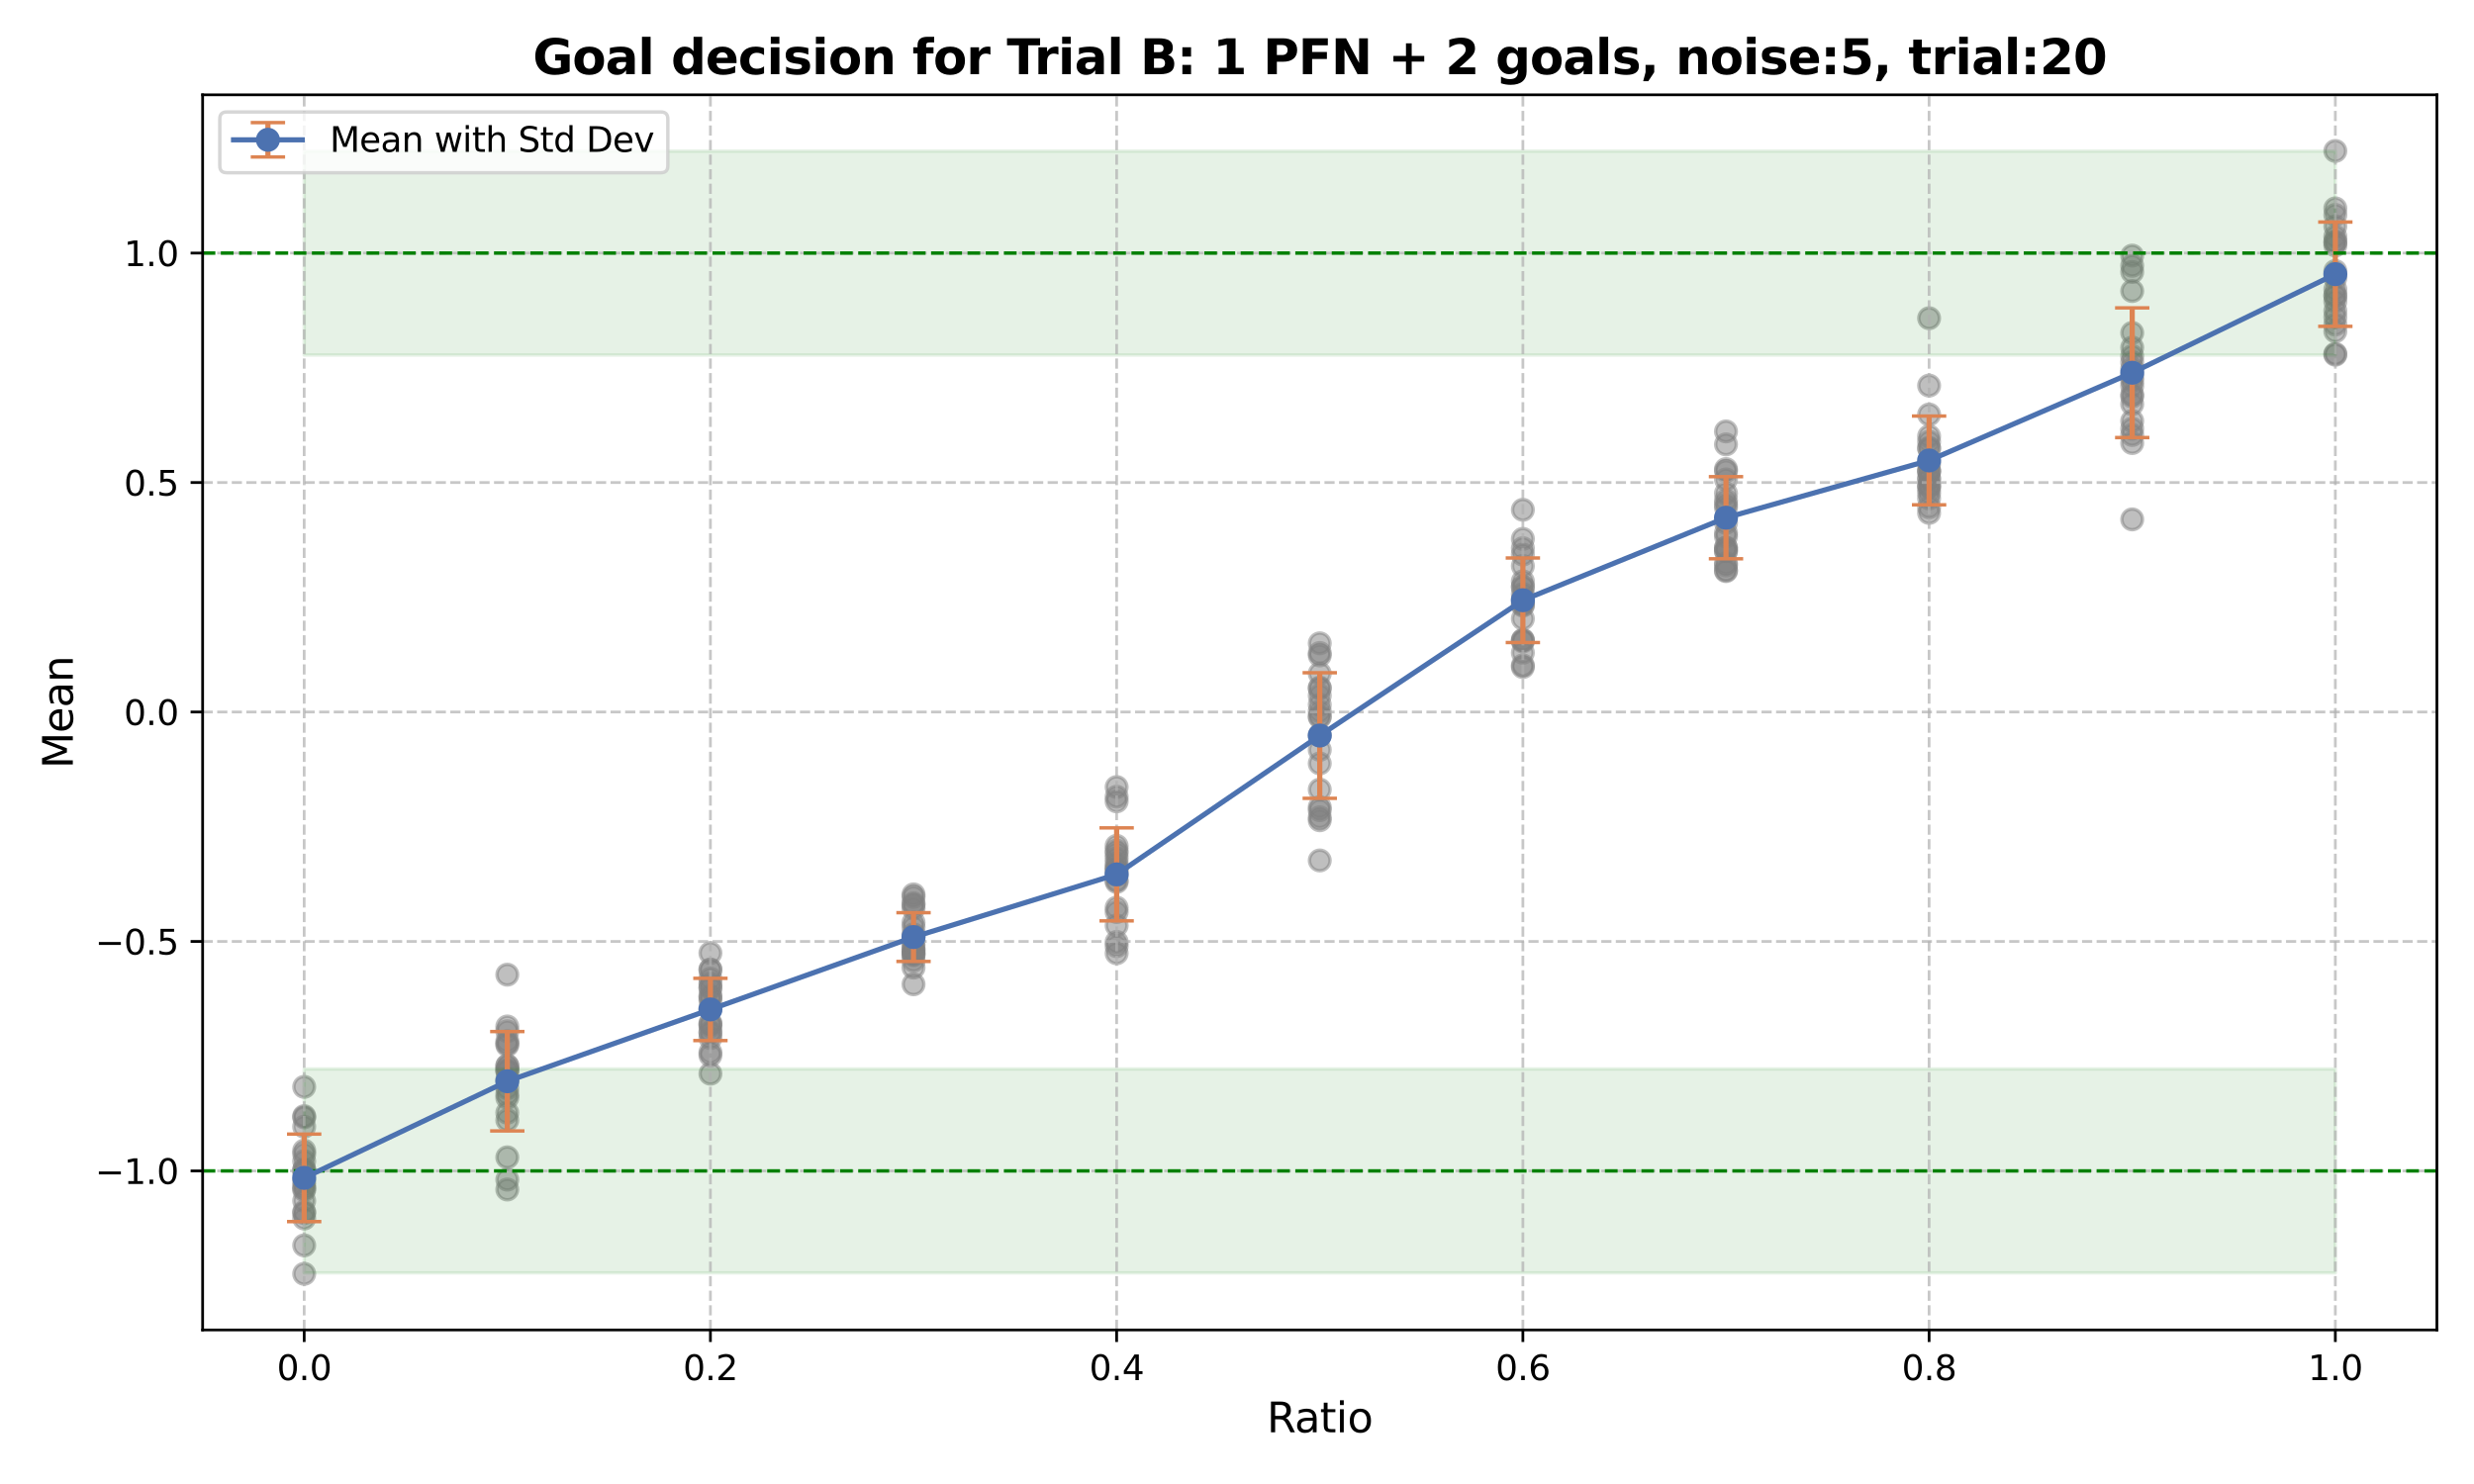 <?xml version="1.0" encoding="utf-8" standalone="no"?>
<!DOCTYPE svg PUBLIC "-//W3C//DTD SVG 1.1//EN"
  "http://www.w3.org/Graphics/SVG/1.1/DTD/svg11.dtd">
<svg xmlns:xlink="http://www.w3.org/1999/xlink" width="720pt" height="432pt" viewBox="0 0 720 432" xmlns="http://www.w3.org/2000/svg" version="1.1">
 <defs>
  <style type="text/css">*{stroke-linejoin: round; stroke-linecap: butt}</style>
 </defs>
 <g id="figure_1">
  <g id="patch_1">
   <path d="M 0 432 
L 720 432 
L 720 0 
L 0 0 
z
" style="fill: #ffffff"/>
  </g>
  <g id="axes_1">
   <g id="patch_2">
    <path d="M 58.97 387.16 
L 709.2 387.16 
L 709.2 27.6 
L 58.97 27.6 
z
" style="fill: #ffffff"/>
   </g>
   <g id="PathCollection_1">
    <defs>
     <path id="mce43faa221" d="M 0 3 
C 0.796 3 1.559 2.684 2.121 2.121 
C 2.684 1.559 3 0.796 3 0 
C 3 -0.796 2.684 -1.559 2.121 -2.121 
C 1.559 -2.684 0.796 -3 0 -3 
C -0.796 -3 -1.559 -2.684 -2.121 -2.121 
C -2.684 -1.559 -3 -0.796 -3 0 
C -3 0.796 -2.684 1.559 -2.121 2.121 
C -1.559 2.684 -0.796 3 0 3 
z
" style="stroke: #808080; stroke-opacity: 0.5"/>
    </defs>
    <g clip-path="url(#p7917e34aa9)">
     <use xlink:href="#mce43faa221" x="88.526" y="325.265" style="fill: #808080; fill-opacity: 0.5; stroke: #808080; stroke-opacity: 0.5"/>
     <use xlink:href="#mce43faa221" x="88.526" y="327.985" style="fill: #808080; fill-opacity: 0.5; stroke: #808080; stroke-opacity: 0.5"/>
     <use xlink:href="#mce43faa221" x="88.526" y="338.022" style="fill: #808080; fill-opacity: 0.5; stroke: #808080; stroke-opacity: 0.5"/>
     <use xlink:href="#mce43faa221" x="88.526" y="343.968" style="fill: #808080; fill-opacity: 0.5; stroke: #808080; stroke-opacity: 0.5"/>
     <use xlink:href="#mce43faa221" x="88.526" y="340.415" style="fill: #808080; fill-opacity: 0.5; stroke: #808080; stroke-opacity: 0.5"/>
     <use xlink:href="#mce43faa221" x="88.526" y="349.57" style="fill: #808080; fill-opacity: 0.5; stroke: #808080; stroke-opacity: 0.5"/>
     <use xlink:href="#mce43faa221" x="88.526" y="353.136" style="fill: #808080; fill-opacity: 0.5; stroke: #808080; stroke-opacity: 0.5"/>
     <use xlink:href="#mce43faa221" x="88.526" y="316.39" style="fill: #808080; fill-opacity: 0.5; stroke: #808080; stroke-opacity: 0.5"/>
     <use xlink:href="#mce43faa221" x="88.526" y="345.935" style="fill: #808080; fill-opacity: 0.5; stroke: #808080; stroke-opacity: 0.5"/>
     <use xlink:href="#mce43faa221" x="88.526" y="352.745" style="fill: #808080; fill-opacity: 0.5; stroke: #808080; stroke-opacity: 0.5"/>
     <use xlink:href="#mce43faa221" x="88.526" y="345.252" style="fill: #808080; fill-opacity: 0.5; stroke: #808080; stroke-opacity: 0.5"/>
     <use xlink:href="#mce43faa221" x="88.526" y="334.937" style="fill: #808080; fill-opacity: 0.5; stroke: #808080; stroke-opacity: 0.5"/>
     <use xlink:href="#mce43faa221" x="88.526" y="335.947" style="fill: #808080; fill-opacity: 0.5; stroke: #808080; stroke-opacity: 0.5"/>
     <use xlink:href="#mce43faa221" x="88.526" y="370.816" style="fill: #808080; fill-opacity: 0.5; stroke: #808080; stroke-opacity: 0.5"/>
     <use xlink:href="#mce43faa221" x="88.526" y="340.666" style="fill: #808080; fill-opacity: 0.5; stroke: #808080; stroke-opacity: 0.5"/>
     <use xlink:href="#mce43faa221" x="88.526" y="362.53" style="fill: #808080; fill-opacity: 0.5; stroke: #808080; stroke-opacity: 0.5"/>
     <use xlink:href="#mce43faa221" x="88.526" y="346.424" style="fill: #808080; fill-opacity: 0.5; stroke: #808080; stroke-opacity: 0.5"/>
     <use xlink:href="#mce43faa221" x="88.526" y="341.162" style="fill: #808080; fill-opacity: 0.5; stroke: #808080; stroke-opacity: 0.5"/>
     <use xlink:href="#mce43faa221" x="88.526" y="354.713" style="fill: #808080; fill-opacity: 0.5; stroke: #808080; stroke-opacity: 0.5"/>
     <use xlink:href="#mce43faa221" x="88.526" y="324.912" style="fill: #808080; fill-opacity: 0.5; stroke: #808080; stroke-opacity: 0.5"/>
    </g>
   </g>
   <g id="PathCollection_2">
    <g clip-path="url(#p7917e34aa9)">
     <use xlink:href="#mce43faa221" x="147.638" y="343.396" style="fill: #808080; fill-opacity: 0.5; stroke: #808080; stroke-opacity: 0.5"/>
     <use xlink:href="#mce43faa221" x="147.638" y="326.086" style="fill: #808080; fill-opacity: 0.5; stroke: #808080; stroke-opacity: 0.5"/>
     <use xlink:href="#mce43faa221" x="147.638" y="311.544" style="fill: #808080; fill-opacity: 0.5; stroke: #808080; stroke-opacity: 0.5"/>
     <use xlink:href="#mce43faa221" x="147.638" y="300.2" style="fill: #808080; fill-opacity: 0.5; stroke: #808080; stroke-opacity: 0.5"/>
     <use xlink:href="#mce43faa221" x="147.638" y="311.857" style="fill: #808080; fill-opacity: 0.5; stroke: #808080; stroke-opacity: 0.5"/>
     <use xlink:href="#mce43faa221" x="147.638" y="311.308" style="fill: #808080; fill-opacity: 0.5; stroke: #808080; stroke-opacity: 0.5"/>
     <use xlink:href="#mce43faa221" x="147.638" y="310.321" style="fill: #808080; fill-opacity: 0.5; stroke: #808080; stroke-opacity: 0.5"/>
     <use xlink:href="#mce43faa221" x="147.638" y="318.474" style="fill: #808080; fill-opacity: 0.5; stroke: #808080; stroke-opacity: 0.5"/>
     <use xlink:href="#mce43faa221" x="147.638" y="323.926" style="fill: #808080; fill-opacity: 0.5; stroke: #808080; stroke-opacity: 0.5"/>
     <use xlink:href="#mce43faa221" x="147.638" y="303.827" style="fill: #808080; fill-opacity: 0.5; stroke: #808080; stroke-opacity: 0.5"/>
     <use xlink:href="#mce43faa221" x="147.638" y="316.769" style="fill: #808080; fill-opacity: 0.5; stroke: #808080; stroke-opacity: 0.5"/>
     <use xlink:href="#mce43faa221" x="147.638" y="314.251" style="fill: #808080; fill-opacity: 0.5; stroke: #808080; stroke-opacity: 0.5"/>
     <use xlink:href="#mce43faa221" x="147.638" y="304.267" style="fill: #808080; fill-opacity: 0.5; stroke: #808080; stroke-opacity: 0.5"/>
     <use xlink:href="#mce43faa221" x="147.638" y="283.736" style="fill: #808080; fill-opacity: 0.5; stroke: #808080; stroke-opacity: 0.5"/>
     <use xlink:href="#mce43faa221" x="147.638" y="336.905" style="fill: #808080; fill-opacity: 0.5; stroke: #808080; stroke-opacity: 0.5"/>
     <use xlink:href="#mce43faa221" x="147.638" y="298.812" style="fill: #808080; fill-opacity: 0.5; stroke: #808080; stroke-opacity: 0.5"/>
     <use xlink:href="#mce43faa221" x="147.638" y="319.56" style="fill: #808080; fill-opacity: 0.5; stroke: #808080; stroke-opacity: 0.5"/>
     <use xlink:href="#mce43faa221" x="147.638" y="346.273" style="fill: #808080; fill-opacity: 0.5; stroke: #808080; stroke-opacity: 0.5"/>
     <use xlink:href="#mce43faa221" x="147.638" y="303.094" style="fill: #808080; fill-opacity: 0.5; stroke: #808080; stroke-opacity: 0.5"/>
     <use xlink:href="#mce43faa221" x="147.638" y="310.175" style="fill: #808080; fill-opacity: 0.5; stroke: #808080; stroke-opacity: 0.5"/>
    </g>
   </g>
   <g id="PathCollection_3">
    <g clip-path="url(#p7917e34aa9)">
     <use xlink:href="#mce43faa221" x="206.75" y="289.892" style="fill: #808080; fill-opacity: 0.5; stroke: #808080; stroke-opacity: 0.5"/>
     <use xlink:href="#mce43faa221" x="206.75" y="287.379" style="fill: #808080; fill-opacity: 0.5; stroke: #808080; stroke-opacity: 0.5"/>
     <use xlink:href="#mce43faa221" x="206.75" y="300.379" style="fill: #808080; fill-opacity: 0.5; stroke: #808080; stroke-opacity: 0.5"/>
     <use xlink:href="#mce43faa221" x="206.75" y="282.223" style="fill: #808080; fill-opacity: 0.5; stroke: #808080; stroke-opacity: 0.5"/>
     <use xlink:href="#mce43faa221" x="206.75" y="291.15" style="fill: #808080; fill-opacity: 0.5; stroke: #808080; stroke-opacity: 0.5"/>
     <use xlink:href="#mce43faa221" x="206.75" y="298.072" style="fill: #808080; fill-opacity: 0.5; stroke: #808080; stroke-opacity: 0.5"/>
     <use xlink:href="#mce43faa221" x="206.75" y="302.183" style="fill: #808080; fill-opacity: 0.5; stroke: #808080; stroke-opacity: 0.5"/>
     <use xlink:href="#mce43faa221" x="206.75" y="277.439" style="fill: #808080; fill-opacity: 0.5; stroke: #808080; stroke-opacity: 0.5"/>
     <use xlink:href="#mce43faa221" x="206.75" y="287.69" style="fill: #808080; fill-opacity: 0.5; stroke: #808080; stroke-opacity: 0.5"/>
     <use xlink:href="#mce43faa221" x="206.75" y="297.909" style="fill: #808080; fill-opacity: 0.5; stroke: #808080; stroke-opacity: 0.5"/>
     <use xlink:href="#mce43faa221" x="206.75" y="286.307" style="fill: #808080; fill-opacity: 0.5; stroke: #808080; stroke-opacity: 0.5"/>
     <use xlink:href="#mce43faa221" x="206.75" y="293.548" style="fill: #808080; fill-opacity: 0.5; stroke: #808080; stroke-opacity: 0.5"/>
     <use xlink:href="#mce43faa221" x="206.75" y="282.335" style="fill: #808080; fill-opacity: 0.5; stroke: #808080; stroke-opacity: 0.5"/>
     <use xlink:href="#mce43faa221" x="206.75" y="307.192" style="fill: #808080; fill-opacity: 0.5; stroke: #808080; stroke-opacity: 0.5"/>
     <use xlink:href="#mce43faa221" x="206.75" y="290.261" style="fill: #808080; fill-opacity: 0.5; stroke: #808080; stroke-opacity: 0.5"/>
     <use xlink:href="#mce43faa221" x="206.75" y="298.669" style="fill: #808080; fill-opacity: 0.5; stroke: #808080; stroke-opacity: 0.5"/>
     <use xlink:href="#mce43faa221" x="206.75" y="312.564" style="fill: #808080; fill-opacity: 0.5; stroke: #808080; stroke-opacity: 0.5"/>
     <use xlink:href="#mce43faa221" x="206.75" y="300.722" style="fill: #808080; fill-opacity: 0.5; stroke: #808080; stroke-opacity: 0.5"/>
     <use xlink:href="#mce43faa221" x="206.75" y="284.9" style="fill: #808080; fill-opacity: 0.5; stroke: #808080; stroke-opacity: 0.5"/>
     <use xlink:href="#mce43faa221" x="206.75" y="306.35" style="fill: #808080; fill-opacity: 0.5; stroke: #808080; stroke-opacity: 0.5"/>
    </g>
   </g>
   <g id="PathCollection_4">
    <g clip-path="url(#p7917e34aa9)">
     <use xlink:href="#mce43faa221" x="265.861" y="272.004" style="fill: #808080; fill-opacity: 0.5; stroke: #808080; stroke-opacity: 0.5"/>
     <use xlink:href="#mce43faa221" x="265.861" y="263.356" style="fill: #808080; fill-opacity: 0.5; stroke: #808080; stroke-opacity: 0.5"/>
     <use xlink:href="#mce43faa221" x="265.861" y="286.536" style="fill: #808080; fill-opacity: 0.5; stroke: #808080; stroke-opacity: 0.5"/>
     <use xlink:href="#mce43faa221" x="265.861" y="276.444" style="fill: #808080; fill-opacity: 0.5; stroke: #808080; stroke-opacity: 0.5"/>
     <use xlink:href="#mce43faa221" x="265.861" y="276.152" style="fill: #808080; fill-opacity: 0.5; stroke: #808080; stroke-opacity: 0.5"/>
     <use xlink:href="#mce43faa221" x="265.861" y="277.05" style="fill: #808080; fill-opacity: 0.5; stroke: #808080; stroke-opacity: 0.5"/>
     <use xlink:href="#mce43faa221" x="265.861" y="261.086" style="fill: #808080; fill-opacity: 0.5; stroke: #808080; stroke-opacity: 0.5"/>
     <use xlink:href="#mce43faa221" x="265.861" y="272.514" style="fill: #808080; fill-opacity: 0.5; stroke: #808080; stroke-opacity: 0.5"/>
     <use xlink:href="#mce43faa221" x="265.861" y="278.08" style="fill: #808080; fill-opacity: 0.5; stroke: #808080; stroke-opacity: 0.5"/>
     <use xlink:href="#mce43faa221" x="265.861" y="281.662" style="fill: #808080; fill-opacity: 0.5; stroke: #808080; stroke-opacity: 0.5"/>
     <use xlink:href="#mce43faa221" x="265.861" y="269.916" style="fill: #808080; fill-opacity: 0.5; stroke: #808080; stroke-opacity: 0.5"/>
     <use xlink:href="#mce43faa221" x="265.861" y="275.065" style="fill: #808080; fill-opacity: 0.5; stroke: #808080; stroke-opacity: 0.5"/>
     <use xlink:href="#mce43faa221" x="265.861" y="260.365" style="fill: #808080; fill-opacity: 0.5; stroke: #808080; stroke-opacity: 0.5"/>
     <use xlink:href="#mce43faa221" x="265.861" y="264.439" style="fill: #808080; fill-opacity: 0.5; stroke: #808080; stroke-opacity: 0.5"/>
     <use xlink:href="#mce43faa221" x="265.861" y="279.629" style="fill: #808080; fill-opacity: 0.5; stroke: #808080; stroke-opacity: 0.5"/>
     <use xlink:href="#mce43faa221" x="265.861" y="277.444" style="fill: #808080; fill-opacity: 0.5; stroke: #808080; stroke-opacity: 0.5"/>
     <use xlink:href="#mce43faa221" x="265.861" y="277.822" style="fill: #808080; fill-opacity: 0.5; stroke: #808080; stroke-opacity: 0.5"/>
     <use xlink:href="#mce43faa221" x="265.861" y="262.971" style="fill: #808080; fill-opacity: 0.5; stroke: #808080; stroke-opacity: 0.5"/>
     <use xlink:href="#mce43faa221" x="265.861" y="268.537" style="fill: #808080; fill-opacity: 0.5; stroke: #808080; stroke-opacity: 0.5"/>
     <use xlink:href="#mce43faa221" x="265.861" y="273.93" style="fill: #808080; fill-opacity: 0.5; stroke: #808080; stroke-opacity: 0.5"/>
    </g>
   </g>
   <g id="PathCollection_5">
    <g clip-path="url(#p7917e34aa9)">
     <use xlink:href="#mce43faa221" x="324.973" y="254.761" style="fill: #808080; fill-opacity: 0.5; stroke: #808080; stroke-opacity: 0.5"/>
     <use xlink:href="#mce43faa221" x="324.973" y="247.579" style="fill: #808080; fill-opacity: 0.5; stroke: #808080; stroke-opacity: 0.5"/>
     <use xlink:href="#mce43faa221" x="324.973" y="249.87" style="fill: #808080; fill-opacity: 0.5; stroke: #808080; stroke-opacity: 0.5"/>
     <use xlink:href="#mce43faa221" x="324.973" y="253.024" style="fill: #808080; fill-opacity: 0.5; stroke: #808080; stroke-opacity: 0.5"/>
     <use xlink:href="#mce43faa221" x="324.973" y="256.296" style="fill: #808080; fill-opacity: 0.5; stroke: #808080; stroke-opacity: 0.5"/>
     <use xlink:href="#mce43faa221" x="324.973" y="275.423" style="fill: #808080; fill-opacity: 0.5; stroke: #808080; stroke-opacity: 0.5"/>
     <use xlink:href="#mce43faa221" x="324.973" y="231.935" style="fill: #808080; fill-opacity: 0.5; stroke: #808080; stroke-opacity: 0.5"/>
     <use xlink:href="#mce43faa221" x="324.973" y="251.32" style="fill: #808080; fill-opacity: 0.5; stroke: #808080; stroke-opacity: 0.5"/>
     <use xlink:href="#mce43faa221" x="324.973" y="264.216" style="fill: #808080; fill-opacity: 0.5; stroke: #808080; stroke-opacity: 0.5"/>
     <use xlink:href="#mce43faa221" x="324.973" y="246.229" style="fill: #808080; fill-opacity: 0.5; stroke: #808080; stroke-opacity: 0.5"/>
     <use xlink:href="#mce43faa221" x="324.973" y="253.411" style="fill: #808080; fill-opacity: 0.5; stroke: #808080; stroke-opacity: 0.5"/>
     <use xlink:href="#mce43faa221" x="324.973" y="248.446" style="fill: #808080; fill-opacity: 0.5; stroke: #808080; stroke-opacity: 0.5"/>
     <use xlink:href="#mce43faa221" x="324.973" y="229.114" style="fill: #808080; fill-opacity: 0.5; stroke: #808080; stroke-opacity: 0.5"/>
     <use xlink:href="#mce43faa221" x="324.973" y="256.754" style="fill: #808080; fill-opacity: 0.5; stroke: #808080; stroke-opacity: 0.5"/>
     <use xlink:href="#mce43faa221" x="324.973" y="265.5" style="fill: #808080; fill-opacity: 0.5; stroke: #808080; stroke-opacity: 0.5"/>
     <use xlink:href="#mce43faa221" x="324.973" y="274.205" style="fill: #808080; fill-opacity: 0.5; stroke: #808080; stroke-opacity: 0.5"/>
     <use xlink:href="#mce43faa221" x="324.973" y="233.284" style="fill: #808080; fill-opacity: 0.5; stroke: #808080; stroke-opacity: 0.5"/>
     <use xlink:href="#mce43faa221" x="324.973" y="269.411" style="fill: #808080; fill-opacity: 0.5; stroke: #808080; stroke-opacity: 0.5"/>
     <use xlink:href="#mce43faa221" x="324.973" y="277.498" style="fill: #808080; fill-opacity: 0.5; stroke: #808080; stroke-opacity: 0.5"/>
     <use xlink:href="#mce43faa221" x="324.973" y="252.374" style="fill: #808080; fill-opacity: 0.5; stroke: #808080; stroke-opacity: 0.5"/>
    </g>
   </g>
   <g id="PathCollection_6">
    <g clip-path="url(#p7917e34aa9)">
     <use xlink:href="#mce43faa221" x="384.085" y="222.237" style="fill: #808080; fill-opacity: 0.5; stroke: #808080; stroke-opacity: 0.5"/>
     <use xlink:href="#mce43faa221" x="384.085" y="238.781" style="fill: #808080; fill-opacity: 0.5; stroke: #808080; stroke-opacity: 0.5"/>
     <use xlink:href="#mce43faa221" x="384.085" y="235.852" style="fill: #808080; fill-opacity: 0.5; stroke: #808080; stroke-opacity: 0.5"/>
     <use xlink:href="#mce43faa221" x="384.085" y="207.094" style="fill: #808080; fill-opacity: 0.5; stroke: #808080; stroke-opacity: 0.5"/>
     <use xlink:href="#mce43faa221" x="384.085" y="208.467" style="fill: #808080; fill-opacity: 0.5; stroke: #808080; stroke-opacity: 0.5"/>
     <use xlink:href="#mce43faa221" x="384.085" y="237.92" style="fill: #808080; fill-opacity: 0.5; stroke: #808080; stroke-opacity: 0.5"/>
     <use xlink:href="#mce43faa221" x="384.085" y="250.484" style="fill: #808080; fill-opacity: 0.5; stroke: #808080; stroke-opacity: 0.5"/>
     <use xlink:href="#mce43faa221" x="384.085" y="202.476" style="fill: #808080; fill-opacity: 0.5; stroke: #808080; stroke-opacity: 0.5"/>
     <use xlink:href="#mce43faa221" x="384.085" y="218.285" style="fill: #808080; fill-opacity: 0.5; stroke: #808080; stroke-opacity: 0.5"/>
     <use xlink:href="#mce43faa221" x="384.085" y="214.009" style="fill: #808080; fill-opacity: 0.5; stroke: #808080; stroke-opacity: 0.5"/>
     <use xlink:href="#mce43faa221" x="384.085" y="200.407" style="fill: #808080; fill-opacity: 0.5; stroke: #808080; stroke-opacity: 0.5"/>
     <use xlink:href="#mce43faa221" x="384.085" y="187.276" style="fill: #808080; fill-opacity: 0.5; stroke: #808080; stroke-opacity: 0.5"/>
     <use xlink:href="#mce43faa221" x="384.085" y="190.788" style="fill: #808080; fill-opacity: 0.5; stroke: #808080; stroke-opacity: 0.5"/>
     <use xlink:href="#mce43faa221" x="384.085" y="200.147" style="fill: #808080; fill-opacity: 0.5; stroke: #808080; stroke-opacity: 0.5"/>
     <use xlink:href="#mce43faa221" x="384.085" y="208.772" style="fill: #808080; fill-opacity: 0.5; stroke: #808080; stroke-opacity: 0.5"/>
     <use xlink:href="#mce43faa221" x="384.085" y="196.058" style="fill: #808080; fill-opacity: 0.5; stroke: #808080; stroke-opacity: 0.5"/>
     <use xlink:href="#mce43faa221" x="384.085" y="190.082" style="fill: #808080; fill-opacity: 0.5; stroke: #808080; stroke-opacity: 0.5"/>
     <use xlink:href="#mce43faa221" x="384.085" y="234.958" style="fill: #808080; fill-opacity: 0.5; stroke: #808080; stroke-opacity: 0.5"/>
     <use xlink:href="#mce43faa221" x="384.085" y="205.141" style="fill: #808080; fill-opacity: 0.5; stroke: #808080; stroke-opacity: 0.5"/>
     <use xlink:href="#mce43faa221" x="384.085" y="229.854" style="fill: #808080; fill-opacity: 0.5; stroke: #808080; stroke-opacity: 0.5"/>
    </g>
   </g>
   <g id="PathCollection_7">
    <g clip-path="url(#p7917e34aa9)">
     <use xlink:href="#mce43faa221" x="443.197" y="172.955" style="fill: #808080; fill-opacity: 0.5; stroke: #808080; stroke-opacity: 0.5"/>
     <use xlink:href="#mce43faa221" x="443.197" y="156.867" style="fill: #808080; fill-opacity: 0.5; stroke: #808080; stroke-opacity: 0.5"/>
     <use xlink:href="#mce43faa221" x="443.197" y="186.316" style="fill: #808080; fill-opacity: 0.5; stroke: #808080; stroke-opacity: 0.5"/>
     <use xlink:href="#mce43faa221" x="443.197" y="170.722" style="fill: #808080; fill-opacity: 0.5; stroke: #808080; stroke-opacity: 0.5"/>
     <use xlink:href="#mce43faa221" x="443.197" y="194.182" style="fill: #808080; fill-opacity: 0.5; stroke: #808080; stroke-opacity: 0.5"/>
     <use xlink:href="#mce43faa221" x="443.197" y="176.302" style="fill: #808080; fill-opacity: 0.5; stroke: #808080; stroke-opacity: 0.5"/>
     <use xlink:href="#mce43faa221" x="443.197" y="175.995" style="fill: #808080; fill-opacity: 0.5; stroke: #808080; stroke-opacity: 0.5"/>
     <use xlink:href="#mce43faa221" x="443.197" y="186.371" style="fill: #808080; fill-opacity: 0.5; stroke: #808080; stroke-opacity: 0.5"/>
     <use xlink:href="#mce43faa221" x="443.197" y="148.405" style="fill: #808080; fill-opacity: 0.5; stroke: #808080; stroke-opacity: 0.5"/>
     <use xlink:href="#mce43faa221" x="443.197" y="159.586" style="fill: #808080; fill-opacity: 0.5; stroke: #808080; stroke-opacity: 0.5"/>
     <use xlink:href="#mce43faa221" x="443.197" y="175.312" style="fill: #808080; fill-opacity: 0.5; stroke: #808080; stroke-opacity: 0.5"/>
     <use xlink:href="#mce43faa221" x="443.197" y="169.211" style="fill: #808080; fill-opacity: 0.5; stroke: #808080; stroke-opacity: 0.5"/>
     <use xlink:href="#mce43faa221" x="443.197" y="174.38" style="fill: #808080; fill-opacity: 0.5; stroke: #808080; stroke-opacity: 0.5"/>
     <use xlink:href="#mce43faa221" x="443.197" y="190.021" style="fill: #808080; fill-opacity: 0.5; stroke: #808080; stroke-opacity: 0.5"/>
     <use xlink:href="#mce43faa221" x="443.197" y="193.693" style="fill: #808080; fill-opacity: 0.5; stroke: #808080; stroke-opacity: 0.5"/>
     <use xlink:href="#mce43faa221" x="443.197" y="161.457" style="fill: #808080; fill-opacity: 0.5; stroke: #808080; stroke-opacity: 0.5"/>
     <use xlink:href="#mce43faa221" x="443.197" y="186.722" style="fill: #808080; fill-opacity: 0.5; stroke: #808080; stroke-opacity: 0.5"/>
     <use xlink:href="#mce43faa221" x="443.197" y="180.103" style="fill: #808080; fill-opacity: 0.5; stroke: #808080; stroke-opacity: 0.5"/>
     <use xlink:href="#mce43faa221" x="443.197" y="164.765" style="fill: #808080; fill-opacity: 0.5; stroke: #808080; stroke-opacity: 0.5"/>
     <use xlink:href="#mce43faa221" x="443.197" y="170.961" style="fill: #808080; fill-opacity: 0.5; stroke: #808080; stroke-opacity: 0.5"/>
    </g>
   </g>
   <g id="PathCollection_8">
    <g clip-path="url(#p7917e34aa9)">
     <use xlink:href="#mce43faa221" x="502.309" y="155.146" style="fill: #808080; fill-opacity: 0.5; stroke: #808080; stroke-opacity: 0.5"/>
     <use xlink:href="#mce43faa221" x="502.309" y="166.255" style="fill: #808080; fill-opacity: 0.5; stroke: #808080; stroke-opacity: 0.5"/>
     <use xlink:href="#mce43faa221" x="502.309" y="146.862" style="fill: #808080; fill-opacity: 0.5; stroke: #808080; stroke-opacity: 0.5"/>
     <use xlink:href="#mce43faa221" x="502.309" y="139.559" style="fill: #808080; fill-opacity: 0.5; stroke: #808080; stroke-opacity: 0.5"/>
     <use xlink:href="#mce43faa221" x="502.309" y="159.498" style="fill: #808080; fill-opacity: 0.5; stroke: #808080; stroke-opacity: 0.5"/>
     <use xlink:href="#mce43faa221" x="502.309" y="160.421" style="fill: #808080; fill-opacity: 0.5; stroke: #808080; stroke-opacity: 0.5"/>
     <use xlink:href="#mce43faa221" x="502.309" y="129.366" style="fill: #808080; fill-opacity: 0.5; stroke: #808080; stroke-opacity: 0.5"/>
     <use xlink:href="#mce43faa221" x="502.309" y="143.608" style="fill: #808080; fill-opacity: 0.5; stroke: #808080; stroke-opacity: 0.5"/>
     <use xlink:href="#mce43faa221" x="502.309" y="159.446" style="fill: #808080; fill-opacity: 0.5; stroke: #808080; stroke-opacity: 0.5"/>
     <use xlink:href="#mce43faa221" x="502.309" y="136.546" style="fill: #808080; fill-opacity: 0.5; stroke: #808080; stroke-opacity: 0.5"/>
     <use xlink:href="#mce43faa221" x="502.309" y="147.799" style="fill: #808080; fill-opacity: 0.5; stroke: #808080; stroke-opacity: 0.5"/>
     <use xlink:href="#mce43faa221" x="502.309" y="166.009" style="fill: #808080; fill-opacity: 0.5; stroke: #808080; stroke-opacity: 0.5"/>
     <use xlink:href="#mce43faa221" x="502.309" y="156.175" style="fill: #808080; fill-opacity: 0.5; stroke: #808080; stroke-opacity: 0.5"/>
     <use xlink:href="#mce43faa221" x="502.309" y="137.134" style="fill: #808080; fill-opacity: 0.5; stroke: #808080; stroke-opacity: 0.5"/>
     <use xlink:href="#mce43faa221" x="502.309" y="163.978" style="fill: #808080; fill-opacity: 0.5; stroke: #808080; stroke-opacity: 0.5"/>
     <use xlink:href="#mce43faa221" x="502.309" y="125.589" style="fill: #808080; fill-opacity: 0.5; stroke: #808080; stroke-opacity: 0.5"/>
     <use xlink:href="#mce43faa221" x="502.309" y="160.421" style="fill: #808080; fill-opacity: 0.5; stroke: #808080; stroke-opacity: 0.5"/>
     <use xlink:href="#mce43faa221" x="502.309" y="164.605" style="fill: #808080; fill-opacity: 0.5; stroke: #808080; stroke-opacity: 0.5"/>
     <use xlink:href="#mce43faa221" x="502.309" y="145.689" style="fill: #808080; fill-opacity: 0.5; stroke: #808080; stroke-opacity: 0.5"/>
     <use xlink:href="#mce43faa221" x="502.309" y="152.215" style="fill: #808080; fill-opacity: 0.5; stroke: #808080; stroke-opacity: 0.5"/>
    </g>
   </g>
   <g id="PathCollection_9">
    <g clip-path="url(#p7917e34aa9)">
     <use xlink:href="#mce43faa221" x="561.42" y="147.703" style="fill: #808080; fill-opacity: 0.5; stroke: #808080; stroke-opacity: 0.5"/>
     <use xlink:href="#mce43faa221" x="561.42" y="135.021" style="fill: #808080; fill-opacity: 0.5; stroke: #808080; stroke-opacity: 0.5"/>
     <use xlink:href="#mce43faa221" x="561.42" y="149.322" style="fill: #808080; fill-opacity: 0.5; stroke: #808080; stroke-opacity: 0.5"/>
     <use xlink:href="#mce43faa221" x="561.42" y="141.475" style="fill: #808080; fill-opacity: 0.5; stroke: #808080; stroke-opacity: 0.5"/>
     <use xlink:href="#mce43faa221" x="561.42" y="141.145" style="fill: #808080; fill-opacity: 0.5; stroke: #808080; stroke-opacity: 0.5"/>
     <use xlink:href="#mce43faa221" x="561.42" y="142.18" style="fill: #808080; fill-opacity: 0.5; stroke: #808080; stroke-opacity: 0.5"/>
     <use xlink:href="#mce43faa221" x="561.42" y="130.368" style="fill: #808080; fill-opacity: 0.5; stroke: #808080; stroke-opacity: 0.5"/>
     <use xlink:href="#mce43faa221" x="561.42" y="128.581" style="fill: #808080; fill-opacity: 0.5; stroke: #808080; stroke-opacity: 0.5"/>
     <use xlink:href="#mce43faa221" x="561.42" y="92.638" style="fill: #808080; fill-opacity: 0.5; stroke: #808080; stroke-opacity: 0.5"/>
     <use xlink:href="#mce43faa221" x="561.42" y="139.557" style="fill: #808080; fill-opacity: 0.5; stroke: #808080; stroke-opacity: 0.5"/>
     <use xlink:href="#mce43faa221" x="561.42" y="120.66" style="fill: #808080; fill-opacity: 0.5; stroke: #808080; stroke-opacity: 0.5"/>
     <use xlink:href="#mce43faa221" x="561.42" y="145.097" style="fill: #808080; fill-opacity: 0.5; stroke: #808080; stroke-opacity: 0.5"/>
     <use xlink:href="#mce43faa221" x="561.42" y="139.158" style="fill: #808080; fill-opacity: 0.5; stroke: #808080; stroke-opacity: 0.5"/>
     <use xlink:href="#mce43faa221" x="561.42" y="137.361" style="fill: #808080; fill-opacity: 0.5; stroke: #808080; stroke-opacity: 0.5"/>
     <use xlink:href="#mce43faa221" x="561.42" y="126.979" style="fill: #808080; fill-opacity: 0.5; stroke: #808080; stroke-opacity: 0.5"/>
     <use xlink:href="#mce43faa221" x="561.42" y="130.595" style="fill: #808080; fill-opacity: 0.5; stroke: #808080; stroke-opacity: 0.5"/>
     <use xlink:href="#mce43faa221" x="561.42" y="143.509" style="fill: #808080; fill-opacity: 0.5; stroke: #808080; stroke-opacity: 0.5"/>
     <use xlink:href="#mce43faa221" x="561.42" y="136.82" style="fill: #808080; fill-opacity: 0.5; stroke: #808080; stroke-opacity: 0.5"/>
     <use xlink:href="#mce43faa221" x="561.42" y="137.229" style="fill: #808080; fill-opacity: 0.5; stroke: #808080; stroke-opacity: 0.5"/>
     <use xlink:href="#mce43faa221" x="561.42" y="112.241" style="fill: #808080; fill-opacity: 0.5; stroke: #808080; stroke-opacity: 0.5"/>
    </g>
   </g>
   <g id="PathCollection_10">
    <g clip-path="url(#p7917e34aa9)">
     <use xlink:href="#mce43faa221" x="620.532" y="126.638" style="fill: #808080; fill-opacity: 0.5; stroke: #808080; stroke-opacity: 0.5"/>
     <use xlink:href="#mce43faa221" x="620.532" y="84.715" style="fill: #808080; fill-opacity: 0.5; stroke: #808080; stroke-opacity: 0.5"/>
     <use xlink:href="#mce43faa221" x="620.532" y="105.433" style="fill: #808080; fill-opacity: 0.5; stroke: #808080; stroke-opacity: 0.5"/>
     <use xlink:href="#mce43faa221" x="620.532" y="115.431" style="fill: #808080; fill-opacity: 0.5; stroke: #808080; stroke-opacity: 0.5"/>
     <use xlink:href="#mce43faa221" x="620.532" y="110.903" style="fill: #808080; fill-opacity: 0.5; stroke: #808080; stroke-opacity: 0.5"/>
     <use xlink:href="#mce43faa221" x="620.532" y="96.896" style="fill: #808080; fill-opacity: 0.5; stroke: #808080; stroke-opacity: 0.5"/>
     <use xlink:href="#mce43faa221" x="620.532" y="103.674" style="fill: #808080; fill-opacity: 0.5; stroke: #808080; stroke-opacity: 0.5"/>
     <use xlink:href="#mce43faa221" x="620.532" y="112.364" style="fill: #808080; fill-opacity: 0.5; stroke: #808080; stroke-opacity: 0.5"/>
     <use xlink:href="#mce43faa221" x="620.532" y="122.551" style="fill: #808080; fill-opacity: 0.5; stroke: #808080; stroke-opacity: 0.5"/>
     <use xlink:href="#mce43faa221" x="620.532" y="124.779" style="fill: #808080; fill-opacity: 0.5; stroke: #808080; stroke-opacity: 0.5"/>
     <use xlink:href="#mce43faa221" x="620.532" y="74.407" style="fill: #808080; fill-opacity: 0.5; stroke: #808080; stroke-opacity: 0.5"/>
     <use xlink:href="#mce43faa221" x="620.532" y="77.362" style="fill: #808080; fill-opacity: 0.5; stroke: #808080; stroke-opacity: 0.5"/>
     <use xlink:href="#mce43faa221" x="620.532" y="151.196" style="fill: #808080; fill-opacity: 0.5; stroke: #808080; stroke-opacity: 0.5"/>
     <use xlink:href="#mce43faa221" x="620.532" y="101.175" style="fill: #808080; fill-opacity: 0.5; stroke: #808080; stroke-opacity: 0.5"/>
     <use xlink:href="#mce43faa221" x="620.532" y="107.321" style="fill: #808080; fill-opacity: 0.5; stroke: #808080; stroke-opacity: 0.5"/>
     <use xlink:href="#mce43faa221" x="620.532" y="114.855" style="fill: #808080; fill-opacity: 0.5; stroke: #808080; stroke-opacity: 0.5"/>
     <use xlink:href="#mce43faa221" x="620.532" y="79.166" style="fill: #808080; fill-opacity: 0.5; stroke: #808080; stroke-opacity: 0.5"/>
     <use xlink:href="#mce43faa221" x="620.532" y="109.65" style="fill: #808080; fill-opacity: 0.5; stroke: #808080; stroke-opacity: 0.5"/>
     <use xlink:href="#mce43faa221" x="620.532" y="117.656" style="fill: #808080; fill-opacity: 0.5; stroke: #808080; stroke-opacity: 0.5"/>
     <use xlink:href="#mce43faa221" x="620.532" y="128.972" style="fill: #808080; fill-opacity: 0.5; stroke: #808080; stroke-opacity: 0.5"/>
    </g>
   </g>
   <g id="PathCollection_11">
    <g clip-path="url(#p7917e34aa9)">
     <use xlink:href="#mce43faa221" x="679.644" y="85.94" style="fill: #808080; fill-opacity: 0.5; stroke: #808080; stroke-opacity: 0.5"/>
     <use xlink:href="#mce43faa221" x="679.644" y="80.922" style="fill: #808080; fill-opacity: 0.5; stroke: #808080; stroke-opacity: 0.5"/>
     <use xlink:href="#mce43faa221" x="679.644" y="71.46" style="fill: #808080; fill-opacity: 0.5; stroke: #808080; stroke-opacity: 0.5"/>
     <use xlink:href="#mce43faa221" x="679.644" y="78.885" style="fill: #808080; fill-opacity: 0.5; stroke: #808080; stroke-opacity: 0.5"/>
     <use xlink:href="#mce43faa221" x="679.644" y="43.944" style="fill: #808080; fill-opacity: 0.5; stroke: #808080; stroke-opacity: 0.5"/>
     <use xlink:href="#mce43faa221" x="679.644" y="70.552" style="fill: #808080; fill-opacity: 0.5; stroke: #808080; stroke-opacity: 0.5"/>
     <use xlink:href="#mce43faa221" x="679.644" y="70.287" style="fill: #808080; fill-opacity: 0.5; stroke: #808080; stroke-opacity: 0.5"/>
     <use xlink:href="#mce43faa221" x="679.644" y="68.862" style="fill: #808080; fill-opacity: 0.5; stroke: #808080; stroke-opacity: 0.5"/>
     <use xlink:href="#mce43faa221" x="679.644" y="62.57" style="fill: #808080; fill-opacity: 0.5; stroke: #808080; stroke-opacity: 0.5"/>
     <use xlink:href="#mce43faa221" x="679.644" y="84.216" style="fill: #808080; fill-opacity: 0.5; stroke: #808080; stroke-opacity: 0.5"/>
     <use xlink:href="#mce43faa221" x="679.644" y="60.659" style="fill: #808080; fill-opacity: 0.5; stroke: #808080; stroke-opacity: 0.5"/>
     <use xlink:href="#mce43faa221" x="679.644" y="86.176" style="fill: #808080; fill-opacity: 0.5; stroke: #808080; stroke-opacity: 0.5"/>
     <use xlink:href="#mce43faa221" x="679.644" y="102.999" style="fill: #808080; fill-opacity: 0.5; stroke: #808080; stroke-opacity: 0.5"/>
     <use xlink:href="#mce43faa221" x="679.644" y="103.265" style="fill: #808080; fill-opacity: 0.5; stroke: #808080; stroke-opacity: 0.5"/>
     <use xlink:href="#mce43faa221" x="679.644" y="90.492" style="fill: #808080; fill-opacity: 0.5; stroke: #808080; stroke-opacity: 0.5"/>
     <use xlink:href="#mce43faa221" x="679.644" y="65.879" style="fill: #808080; fill-opacity: 0.5; stroke: #808080; stroke-opacity: 0.5"/>
     <use xlink:href="#mce43faa221" x="679.644" y="94.483" style="fill: #808080; fill-opacity: 0.5; stroke: #808080; stroke-opacity: 0.5"/>
     <use xlink:href="#mce43faa221" x="679.644" y="87.741" style="fill: #808080; fill-opacity: 0.5; stroke: #808080; stroke-opacity: 0.5"/>
     <use xlink:href="#mce43faa221" x="679.644" y="96.445" style="fill: #808080; fill-opacity: 0.5; stroke: #808080; stroke-opacity: 0.5"/>
     <use xlink:href="#mce43faa221" x="679.644" y="92.307" style="fill: #808080; fill-opacity: 0.5; stroke: #808080; stroke-opacity: 0.5"/>
    </g>
   </g>
   <g id="PolyCollection_1">
    <defs>
     <path id="m2545ae71f0" d="M 88.526 -328.644 
L 88.526 -388.018 
L 147.638 -388.018 
L 206.75 -388.018 
L 265.861 -388.018 
L 324.973 -388.018 
L 384.085 -388.018 
L 443.197 -388.018 
L 502.309 -388.018 
L 561.42 -388.018 
L 620.532 -388.018 
L 679.644 -388.018 
L 679.644 -328.644 
L 679.644 -328.644 
L 620.532 -328.644 
L 561.42 -328.644 
L 502.309 -328.644 
L 443.197 -328.644 
L 384.085 -328.644 
L 324.973 -328.644 
L 265.861 -328.644 
L 206.75 -328.644 
L 147.638 -328.644 
L 88.526 -328.644 
z
" style="stroke: #008000; stroke-opacity: 0.1"/>
    </defs>
    <g clip-path="url(#p7917e34aa9)">
     <use xlink:href="#m2545ae71f0" x="0" y="432" style="fill: #008000; fill-opacity: 0.1; stroke: #008000; stroke-opacity: 0.1"/>
    </g>
   </g>
   <g id="PolyCollection_2">
    <defs>
     <path id="m8a7e1db17c" d="M 88.526 -120.831 
L 88.526 -61.457 
L 147.638 -61.457 
L 206.75 -61.457 
L 265.861 -61.457 
L 324.973 -61.457 
L 384.085 -61.457 
L 443.197 -61.457 
L 502.309 -61.457 
L 561.42 -61.457 
L 620.532 -61.457 
L 679.644 -61.457 
L 679.644 -120.831 
L 679.644 -120.831 
L 620.532 -120.831 
L 561.42 -120.831 
L 502.309 -120.831 
L 443.197 -120.831 
L 384.085 -120.831 
L 324.973 -120.831 
L 265.861 -120.831 
L 206.75 -120.831 
L 147.638 -120.831 
L 88.526 -120.831 
z
" style="stroke: #008000; stroke-opacity: 0.1"/>
    </defs>
    <g clip-path="url(#p7917e34aa9)">
     <use xlink:href="#m8a7e1db17c" x="0" y="432" style="fill: #008000; fill-opacity: 0.1; stroke: #008000; stroke-opacity: 0.1"/>
    </g>
   </g>
   <g id="matplotlib.axis_1">
    <g id="xtick_1">
     <g id="line2d_1">
      <path d="M 88.526 387.16 
L 88.526 27.6 
" clip-path="url(#p7917e34aa9)" style="fill: none; stroke-dasharray: 2.96,1.28; stroke-dashoffset: 0; stroke: #b0b0b0; stroke-opacity: 0.7; stroke-width: 0.8"/>
     </g>
     <g id="line2d_2">
      <defs>
       <path id="ma5f0277324" d="M 0 0 
L 0 3.5 
" style="stroke: #000000; stroke-width: 0.8"/>
      </defs>
      <g>
       <use xlink:href="#ma5f0277324" x="88.526" y="387.16" style="stroke: #000000; stroke-width: 0.8"/>
      </g>
     </g>
     <g id="text_1">
      <!-- 0.0 -->
      <g transform="translate(80.574 401.758) scale(0.1 -0.1)">
       <defs>
        <path id="DejaVuSans-30" d="M 2034 4250 
Q 1547 4250 1301 3770 
Q 1056 3291 1056 2328 
Q 1056 1369 1301 889 
Q 1547 409 2034 409 
Q 2525 409 2770 889 
Q 3016 1369 3016 2328 
Q 3016 3291 2770 3770 
Q 2525 4250 2034 4250 
z
M 2034 4750 
Q 2819 4750 3233 4129 
Q 3647 3509 3647 2328 
Q 3647 1150 3233 529 
Q 2819 -91 2034 -91 
Q 1250 -91 836 529 
Q 422 1150 422 2328 
Q 422 3509 836 4129 
Q 1250 4750 2034 4750 
z
" transform="scale(0.016)"/>
        <path id="DejaVuSans-2e" d="M 684 794 
L 1344 794 
L 1344 0 
L 684 0 
L 684 794 
z
" transform="scale(0.016)"/>
       </defs>
       <use xlink:href="#DejaVuSans-30"/>
       <use xlink:href="#DejaVuSans-2e" x="63.623"/>
       <use xlink:href="#DejaVuSans-30" x="95.41"/>
      </g>
     </g>
    </g>
    <g id="xtick_2">
     <g id="line2d_3">
      <path d="M 206.75 387.16 
L 206.75 27.6 
" clip-path="url(#p7917e34aa9)" style="fill: none; stroke-dasharray: 2.96,1.28; stroke-dashoffset: 0; stroke: #b0b0b0; stroke-opacity: 0.7; stroke-width: 0.8"/>
     </g>
     <g id="line2d_4">
      <g>
       <use xlink:href="#ma5f0277324" x="206.75" y="387.16" style="stroke: #000000; stroke-width: 0.8"/>
      </g>
     </g>
     <g id="text_2">
      <!-- 0.2 -->
      <g transform="translate(198.798 401.758) scale(0.1 -0.1)">
       <defs>
        <path id="DejaVuSans-32" d="M 1228 531 
L 3431 531 
L 3431 0 
L 469 0 
L 469 531 
Q 828 903 1448 1529 
Q 2069 2156 2228 2338 
Q 2531 2678 2651 2914 
Q 2772 3150 2772 3378 
Q 2772 3750 2511 3984 
Q 2250 4219 1831 4219 
Q 1534 4219 1204 4116 
Q 875 4013 500 3803 
L 500 4441 
Q 881 4594 1212 4672 
Q 1544 4750 1819 4750 
Q 2544 4750 2975 4387 
Q 3406 4025 3406 3419 
Q 3406 3131 3298 2873 
Q 3191 2616 2906 2266 
Q 2828 2175 2409 1742 
Q 1991 1309 1228 531 
z
" transform="scale(0.016)"/>
       </defs>
       <use xlink:href="#DejaVuSans-30"/>
       <use xlink:href="#DejaVuSans-2e" x="63.623"/>
       <use xlink:href="#DejaVuSans-32" x="95.41"/>
      </g>
     </g>
    </g>
    <g id="xtick_3">
     <g id="line2d_5">
      <path d="M 324.973 387.16 
L 324.973 27.6 
" clip-path="url(#p7917e34aa9)" style="fill: none; stroke-dasharray: 2.96,1.28; stroke-dashoffset: 0; stroke: #b0b0b0; stroke-opacity: 0.7; stroke-width: 0.8"/>
     </g>
     <g id="line2d_6">
      <g>
       <use xlink:href="#ma5f0277324" x="324.973" y="387.16" style="stroke: #000000; stroke-width: 0.8"/>
      </g>
     </g>
     <g id="text_3">
      <!-- 0.4 -->
      <g transform="translate(317.022 401.758) scale(0.1 -0.1)">
       <defs>
        <path id="DejaVuSans-34" d="M 2419 4116 
L 825 1625 
L 2419 1625 
L 2419 4116 
z
M 2253 4666 
L 3047 4666 
L 3047 1625 
L 3713 1625 
L 3713 1100 
L 3047 1100 
L 3047 0 
L 2419 0 
L 2419 1100 
L 313 1100 
L 313 1709 
L 2253 4666 
z
" transform="scale(0.016)"/>
       </defs>
       <use xlink:href="#DejaVuSans-30"/>
       <use xlink:href="#DejaVuSans-2e" x="63.623"/>
       <use xlink:href="#DejaVuSans-34" x="95.41"/>
      </g>
     </g>
    </g>
    <g id="xtick_4">
     <g id="line2d_7">
      <path d="M 443.197 387.16 
L 443.197 27.6 
" clip-path="url(#p7917e34aa9)" style="fill: none; stroke-dasharray: 2.96,1.28; stroke-dashoffset: 0; stroke: #b0b0b0; stroke-opacity: 0.7; stroke-width: 0.8"/>
     </g>
     <g id="line2d_8">
      <g>
       <use xlink:href="#ma5f0277324" x="443.197" y="387.16" style="stroke: #000000; stroke-width: 0.8"/>
      </g>
     </g>
     <g id="text_4">
      <!-- 0.6 -->
      <g transform="translate(435.245 401.758) scale(0.1 -0.1)">
       <defs>
        <path id="DejaVuSans-36" d="M 2113 2584 
Q 1688 2584 1439 2293 
Q 1191 2003 1191 1497 
Q 1191 994 1439 701 
Q 1688 409 2113 409 
Q 2538 409 2786 701 
Q 3034 994 3034 1497 
Q 3034 2003 2786 2293 
Q 2538 2584 2113 2584 
z
M 3366 4563 
L 3366 3988 
Q 3128 4100 2886 4159 
Q 2644 4219 2406 4219 
Q 1781 4219 1451 3797 
Q 1122 3375 1075 2522 
Q 1259 2794 1537 2939 
Q 1816 3084 2150 3084 
Q 2853 3084 3261 2657 
Q 3669 2231 3669 1497 
Q 3669 778 3244 343 
Q 2819 -91 2113 -91 
Q 1303 -91 875 529 
Q 447 1150 447 2328 
Q 447 3434 972 4092 
Q 1497 4750 2381 4750 
Q 2619 4750 2861 4703 
Q 3103 4656 3366 4563 
z
" transform="scale(0.016)"/>
       </defs>
       <use xlink:href="#DejaVuSans-30"/>
       <use xlink:href="#DejaVuSans-2e" x="63.623"/>
       <use xlink:href="#DejaVuSans-36" x="95.41"/>
      </g>
     </g>
    </g>
    <g id="xtick_5">
     <g id="line2d_9">
      <path d="M 561.42 387.16 
L 561.42 27.6 
" clip-path="url(#p7917e34aa9)" style="fill: none; stroke-dasharray: 2.96,1.28; stroke-dashoffset: 0; stroke: #b0b0b0; stroke-opacity: 0.7; stroke-width: 0.8"/>
     </g>
     <g id="line2d_10">
      <g>
       <use xlink:href="#ma5f0277324" x="561.42" y="387.16" style="stroke: #000000; stroke-width: 0.8"/>
      </g>
     </g>
     <g id="text_5">
      <!-- 0.8 -->
      <g transform="translate(553.469 401.758) scale(0.1 -0.1)">
       <defs>
        <path id="DejaVuSans-38" d="M 2034 2216 
Q 1584 2216 1326 1975 
Q 1069 1734 1069 1313 
Q 1069 891 1326 650 
Q 1584 409 2034 409 
Q 2484 409 2743 651 
Q 3003 894 3003 1313 
Q 3003 1734 2745 1975 
Q 2488 2216 2034 2216 
z
M 1403 2484 
Q 997 2584 770 2862 
Q 544 3141 544 3541 
Q 544 4100 942 4425 
Q 1341 4750 2034 4750 
Q 2731 4750 3128 4425 
Q 3525 4100 3525 3541 
Q 3525 3141 3298 2862 
Q 3072 2584 2669 2484 
Q 3125 2378 3379 2068 
Q 3634 1759 3634 1313 
Q 3634 634 3220 271 
Q 2806 -91 2034 -91 
Q 1263 -91 848 271 
Q 434 634 434 1313 
Q 434 1759 690 2068 
Q 947 2378 1403 2484 
z
M 1172 3481 
Q 1172 3119 1398 2916 
Q 1625 2713 2034 2713 
Q 2441 2713 2670 2916 
Q 2900 3119 2900 3481 
Q 2900 3844 2670 4047 
Q 2441 4250 2034 4250 
Q 1625 4250 1398 4047 
Q 1172 3844 1172 3481 
z
" transform="scale(0.016)"/>
       </defs>
       <use xlink:href="#DejaVuSans-30"/>
       <use xlink:href="#DejaVuSans-2e" x="63.623"/>
       <use xlink:href="#DejaVuSans-38" x="95.41"/>
      </g>
     </g>
    </g>
    <g id="xtick_6">
     <g id="line2d_11">
      <path d="M 679.644 387.16 
L 679.644 27.6 
" clip-path="url(#p7917e34aa9)" style="fill: none; stroke-dasharray: 2.96,1.28; stroke-dashoffset: 0; stroke: #b0b0b0; stroke-opacity: 0.7; stroke-width: 0.8"/>
     </g>
     <g id="line2d_12">
      <g>
       <use xlink:href="#ma5f0277324" x="679.644" y="387.16" style="stroke: #000000; stroke-width: 0.8"/>
      </g>
     </g>
     <g id="text_6">
      <!-- 1.0 -->
      <g transform="translate(671.693 401.758) scale(0.1 -0.1)">
       <defs>
        <path id="DejaVuSans-31" d="M 794 531 
L 1825 531 
L 1825 4091 
L 703 3866 
L 703 4441 
L 1819 4666 
L 2450 4666 
L 2450 531 
L 3481 531 
L 3481 0 
L 794 0 
L 794 531 
z
" transform="scale(0.016)"/>
       </defs>
       <use xlink:href="#DejaVuSans-31"/>
       <use xlink:href="#DejaVuSans-2e" x="63.623"/>
       <use xlink:href="#DejaVuSans-30" x="95.41"/>
      </g>
     </g>
    </g>
    <g id="text_7">
     <!-- Ratio -->
     <g transform="translate(368.684 416.956) scale(0.12 -0.12)">
      <defs>
       <path id="DejaVuSans-52" d="M 2841 2188 
Q 3044 2119 3236 1894 
Q 3428 1669 3622 1275 
L 4263 0 
L 3584 0 
L 2988 1197 
Q 2756 1666 2539 1819 
Q 2322 1972 1947 1972 
L 1259 1972 
L 1259 0 
L 628 0 
L 628 4666 
L 2053 4666 
Q 2853 4666 3247 4331 
Q 3641 3997 3641 3322 
Q 3641 2881 3436 2590 
Q 3231 2300 2841 2188 
z
M 1259 4147 
L 1259 2491 
L 2053 2491 
Q 2509 2491 2742 2702 
Q 2975 2913 2975 3322 
Q 2975 3731 2742 3939 
Q 2509 4147 2053 4147 
L 1259 4147 
z
" transform="scale(0.016)"/>
       <path id="DejaVuSans-61" d="M 2194 1759 
Q 1497 1759 1228 1600 
Q 959 1441 959 1056 
Q 959 750 1161 570 
Q 1363 391 1709 391 
Q 2188 391 2477 730 
Q 2766 1069 2766 1631 
L 2766 1759 
L 2194 1759 
z
M 3341 1997 
L 3341 0 
L 2766 0 
L 2766 531 
Q 2569 213 2275 61 
Q 1981 -91 1556 -91 
Q 1019 -91 701 211 
Q 384 513 384 1019 
Q 384 1609 779 1909 
Q 1175 2209 1959 2209 
L 2766 2209 
L 2766 2266 
Q 2766 2663 2505 2880 
Q 2244 3097 1772 3097 
Q 1472 3097 1187 3025 
Q 903 2953 641 2809 
L 641 3341 
Q 956 3463 1253 3523 
Q 1550 3584 1831 3584 
Q 2591 3584 2966 3190 
Q 3341 2797 3341 1997 
z
" transform="scale(0.016)"/>
       <path id="DejaVuSans-74" d="M 1172 4494 
L 1172 3500 
L 2356 3500 
L 2356 3053 
L 1172 3053 
L 1172 1153 
Q 1172 725 1289 603 
Q 1406 481 1766 481 
L 2356 481 
L 2356 0 
L 1766 0 
Q 1100 0 847 248 
Q 594 497 594 1153 
L 594 3053 
L 172 3053 
L 172 3500 
L 594 3500 
L 594 4494 
L 1172 4494 
z
" transform="scale(0.016)"/>
       <path id="DejaVuSans-69" d="M 603 3500 
L 1178 3500 
L 1178 0 
L 603 0 
L 603 3500 
z
M 603 4863 
L 1178 4863 
L 1178 4134 
L 603 4134 
L 603 4863 
z
" transform="scale(0.016)"/>
       <path id="DejaVuSans-6f" d="M 1959 3097 
Q 1497 3097 1228 2736 
Q 959 2375 959 1747 
Q 959 1119 1226 758 
Q 1494 397 1959 397 
Q 2419 397 2687 759 
Q 2956 1122 2956 1747 
Q 2956 2369 2687 2733 
Q 2419 3097 1959 3097 
z
M 1959 3584 
Q 2709 3584 3137 3096 
Q 3566 2609 3566 1747 
Q 3566 888 3137 398 
Q 2709 -91 1959 -91 
Q 1206 -91 779 398 
Q 353 888 353 1747 
Q 353 2609 779 3096 
Q 1206 3584 1959 3584 
z
" transform="scale(0.016)"/>
      </defs>
      <use xlink:href="#DejaVuSans-52"/>
      <use xlink:href="#DejaVuSans-61" x="67.232"/>
      <use xlink:href="#DejaVuSans-74" x="128.512"/>
      <use xlink:href="#DejaVuSans-69" x="167.721"/>
      <use xlink:href="#DejaVuSans-6f" x="195.504"/>
     </g>
    </g>
   </g>
   <g id="matplotlib.axis_2">
    <g id="ytick_1">
     <g id="line2d_13">
      <path d="M 58.97 340.856 
L 709.2 340.856 
" clip-path="url(#p7917e34aa9)" style="fill: none; stroke-dasharray: 2.96,1.28; stroke-dashoffset: 0; stroke: #b0b0b0; stroke-opacity: 0.7; stroke-width: 0.8"/>
     </g>
     <g id="line2d_14">
      <defs>
       <path id="m422e3a40c3" d="M 0 0 
L -3.5 0 
" style="stroke: #000000; stroke-width: 0.8"/>
      </defs>
      <g>
       <use xlink:href="#m422e3a40c3" x="58.97" y="340.856" style="stroke: #000000; stroke-width: 0.8"/>
      </g>
     </g>
     <g id="text_8">
      <!-- −1.0 -->
      <g transform="translate(27.687 344.655) scale(0.1 -0.1)">
       <defs>
        <path id="DejaVuSans-2212" d="M 678 2272 
L 4684 2272 
L 4684 1741 
L 678 1741 
L 678 2272 
z
" transform="scale(0.016)"/>
       </defs>
       <use xlink:href="#DejaVuSans-2212"/>
       <use xlink:href="#DejaVuSans-31" x="83.789"/>
       <use xlink:href="#DejaVuSans-2e" x="147.412"/>
       <use xlink:href="#DejaVuSans-30" x="179.199"/>
      </g>
     </g>
    </g>
    <g id="ytick_2">
     <g id="line2d_15">
      <path d="M 58.97 274.059 
L 709.2 274.059 
" clip-path="url(#p7917e34aa9)" style="fill: none; stroke-dasharray: 2.96,1.28; stroke-dashoffset: 0; stroke: #b0b0b0; stroke-opacity: 0.7; stroke-width: 0.8"/>
     </g>
     <g id="line2d_16">
      <g>
       <use xlink:href="#m422e3a40c3" x="58.97" y="274.059" style="stroke: #000000; stroke-width: 0.8"/>
      </g>
     </g>
     <g id="text_9">
      <!-- −0.5 -->
      <g transform="translate(27.687 277.858) scale(0.1 -0.1)">
       <defs>
        <path id="DejaVuSans-35" d="M 691 4666 
L 3169 4666 
L 3169 4134 
L 1269 4134 
L 1269 2991 
Q 1406 3038 1543 3061 
Q 1681 3084 1819 3084 
Q 2600 3084 3056 2656 
Q 3513 2228 3513 1497 
Q 3513 744 3044 326 
Q 2575 -91 1722 -91 
Q 1428 -91 1123 -41 
Q 819 9 494 109 
L 494 744 
Q 775 591 1075 516 
Q 1375 441 1709 441 
Q 2250 441 2565 725 
Q 2881 1009 2881 1497 
Q 2881 1984 2565 2268 
Q 2250 2553 1709 2553 
Q 1456 2553 1204 2497 
Q 953 2441 691 2322 
L 691 4666 
z
" transform="scale(0.016)"/>
       </defs>
       <use xlink:href="#DejaVuSans-2212"/>
       <use xlink:href="#DejaVuSans-30" x="83.789"/>
       <use xlink:href="#DejaVuSans-2e" x="147.412"/>
       <use xlink:href="#DejaVuSans-35" x="179.199"/>
      </g>
     </g>
    </g>
    <g id="ytick_3">
     <g id="line2d_17">
      <path d="M 58.97 207.263 
L 709.2 207.263 
" clip-path="url(#p7917e34aa9)" style="fill: none; stroke-dasharray: 2.96,1.28; stroke-dashoffset: 0; stroke: #b0b0b0; stroke-opacity: 0.7; stroke-width: 0.8"/>
     </g>
     <g id="line2d_18">
      <g>
       <use xlink:href="#m422e3a40c3" x="58.97" y="207.263" style="stroke: #000000; stroke-width: 0.8"/>
      </g>
     </g>
     <g id="text_10">
      <!-- 0.0 -->
      <g transform="translate(36.067 211.062) scale(0.1 -0.1)">
       <use xlink:href="#DejaVuSans-30"/>
       <use xlink:href="#DejaVuSans-2e" x="63.623"/>
       <use xlink:href="#DejaVuSans-30" x="95.41"/>
      </g>
     </g>
    </g>
    <g id="ytick_4">
     <g id="line2d_19">
      <path d="M 58.97 140.466 
L 709.2 140.466 
" clip-path="url(#p7917e34aa9)" style="fill: none; stroke-dasharray: 2.96,1.28; stroke-dashoffset: 0; stroke: #b0b0b0; stroke-opacity: 0.7; stroke-width: 0.8"/>
     </g>
     <g id="line2d_20">
      <g>
       <use xlink:href="#m422e3a40c3" x="58.97" y="140.466" style="stroke: #000000; stroke-width: 0.8"/>
      </g>
     </g>
     <g id="text_11">
      <!-- 0.5 -->
      <g transform="translate(36.067 144.265) scale(0.1 -0.1)">
       <use xlink:href="#DejaVuSans-30"/>
       <use xlink:href="#DejaVuSans-2e" x="63.623"/>
       <use xlink:href="#DejaVuSans-35" x="95.41"/>
      </g>
     </g>
    </g>
    <g id="ytick_5">
     <g id="line2d_21">
      <path d="M 58.97 73.669 
L 709.2 73.669 
" clip-path="url(#p7917e34aa9)" style="fill: none; stroke-dasharray: 2.96,1.28; stroke-dashoffset: 0; stroke: #b0b0b0; stroke-opacity: 0.7; stroke-width: 0.8"/>
     </g>
     <g id="line2d_22">
      <g>
       <use xlink:href="#m422e3a40c3" x="58.97" y="73.669" style="stroke: #000000; stroke-width: 0.8"/>
      </g>
     </g>
     <g id="text_12">
      <!-- 1.0 -->
      <g transform="translate(36.067 77.468) scale(0.1 -0.1)">
       <use xlink:href="#DejaVuSans-31"/>
       <use xlink:href="#DejaVuSans-2e" x="63.623"/>
       <use xlink:href="#DejaVuSans-30" x="95.41"/>
      </g>
     </g>
    </g>
    <g id="text_13">
     <!-- Mean -->
     <g transform="translate(21.192 223.728) rotate(-90) scale(0.12 -0.12)">
      <defs>
       <path id="DejaVuSans-4d" d="M 628 4666 
L 1569 4666 
L 2759 1491 
L 3956 4666 
L 4897 4666 
L 4897 0 
L 4281 0 
L 4281 4097 
L 3078 897 
L 2444 897 
L 1241 4097 
L 1241 0 
L 628 0 
L 628 4666 
z
" transform="scale(0.016)"/>
       <path id="DejaVuSans-65" d="M 3597 1894 
L 3597 1613 
L 953 1613 
Q 991 1019 1311 708 
Q 1631 397 2203 397 
Q 2534 397 2845 478 
Q 3156 559 3463 722 
L 3463 178 
Q 3153 47 2828 -22 
Q 2503 -91 2169 -91 
Q 1331 -91 842 396 
Q 353 884 353 1716 
Q 353 2575 817 3079 
Q 1281 3584 2069 3584 
Q 2775 3584 3186 3129 
Q 3597 2675 3597 1894 
z
M 3022 2063 
Q 3016 2534 2758 2815 
Q 2500 3097 2075 3097 
Q 1594 3097 1305 2825 
Q 1016 2553 972 2059 
L 3022 2063 
z
" transform="scale(0.016)"/>
       <path id="DejaVuSans-6e" d="M 3513 2113 
L 3513 0 
L 2938 0 
L 2938 2094 
Q 2938 2591 2744 2837 
Q 2550 3084 2163 3084 
Q 1697 3084 1428 2787 
Q 1159 2491 1159 1978 
L 1159 0 
L 581 0 
L 581 3500 
L 1159 3500 
L 1159 2956 
Q 1366 3272 1645 3428 
Q 1925 3584 2291 3584 
Q 2894 3584 3203 3211 
Q 3513 2838 3513 2113 
z
" transform="scale(0.016)"/>
      </defs>
      <use xlink:href="#DejaVuSans-4d"/>
      <use xlink:href="#DejaVuSans-65" x="86.279"/>
      <use xlink:href="#DejaVuSans-61" x="147.803"/>
      <use xlink:href="#DejaVuSans-6e" x="209.082"/>
     </g>
    </g>
   </g>
   <g id="LineCollection_1">
    <path d="M 88.526 355.613 
L 88.526 330.147 
" clip-path="url(#p7917e34aa9)" style="fill: none; stroke: #dd8452; stroke-width: 1.5"/>
    <path d="M 147.638 329.222 
L 147.638 300.283 
" clip-path="url(#p7917e34aa9)" style="fill: none; stroke: #dd8452; stroke-width: 1.5"/>
    <path d="M 206.75 302.928 
L 206.75 284.787 
" clip-path="url(#p7917e34aa9)" style="fill: none; stroke: #dd8452; stroke-width: 1.5"/>
    <path d="M 265.861 279.874 
L 265.861 265.697 
" clip-path="url(#p7917e34aa9)" style="fill: none; stroke: #dd8452; stroke-width: 1.5"/>
    <path d="M 324.973 268.063 
L 324.973 241.006 
" clip-path="url(#p7917e34aa9)" style="fill: none; stroke: #dd8452; stroke-width: 1.5"/>
    <path d="M 384.085 232.393 
L 384.085 195.844 
" clip-path="url(#p7917e34aa9)" style="fill: none; stroke: #dd8452; stroke-width: 1.5"/>
    <path d="M 443.197 187.04 
L 443.197 162.425 
" clip-path="url(#p7917e34aa9)" style="fill: none; stroke: #dd8452; stroke-width: 1.5"/>
    <path d="M 502.309 162.661 
L 502.309 138.754 
" clip-path="url(#p7917e34aa9)" style="fill: none; stroke: #dd8452; stroke-width: 1.5"/>
    <path d="M 561.42 146.963 
L 561.42 121.122 
" clip-path="url(#p7917e34aa9)" style="fill: none; stroke: #dd8452; stroke-width: 1.5"/>
    <path d="M 620.532 127.383 
L 620.532 89.62 
" clip-path="url(#p7917e34aa9)" style="fill: none; stroke: #dd8452; stroke-width: 1.5"/>
    <path d="M 679.644 94.993 
L 679.644 64.637 
" clip-path="url(#p7917e34aa9)" style="fill: none; stroke: #dd8452; stroke-width: 1.5"/>
   </g>
   <g id="line2d_23">
    <defs>
     <path id="m7c5880255a" d="M 5 0 
L -5 -0 
" style="stroke: #dd8452"/>
    </defs>
    <g clip-path="url(#p7917e34aa9)">
     <use xlink:href="#m7c5880255a" x="88.526" y="355.613" style="fill: #dd8452; stroke: #dd8452"/>
     <use xlink:href="#m7c5880255a" x="147.638" y="329.222" style="fill: #dd8452; stroke: #dd8452"/>
     <use xlink:href="#m7c5880255a" x="206.75" y="302.928" style="fill: #dd8452; stroke: #dd8452"/>
     <use xlink:href="#m7c5880255a" x="265.861" y="279.874" style="fill: #dd8452; stroke: #dd8452"/>
     <use xlink:href="#m7c5880255a" x="324.973" y="268.063" style="fill: #dd8452; stroke: #dd8452"/>
     <use xlink:href="#m7c5880255a" x="384.085" y="232.393" style="fill: #dd8452; stroke: #dd8452"/>
     <use xlink:href="#m7c5880255a" x="443.197" y="187.04" style="fill: #dd8452; stroke: #dd8452"/>
     <use xlink:href="#m7c5880255a" x="502.309" y="162.661" style="fill: #dd8452; stroke: #dd8452"/>
     <use xlink:href="#m7c5880255a" x="561.42" y="146.963" style="fill: #dd8452; stroke: #dd8452"/>
     <use xlink:href="#m7c5880255a" x="620.532" y="127.383" style="fill: #dd8452; stroke: #dd8452"/>
     <use xlink:href="#m7c5880255a" x="679.644" y="94.993" style="fill: #dd8452; stroke: #dd8452"/>
    </g>
   </g>
   <g id="line2d_24">
    <g clip-path="url(#p7917e34aa9)">
     <use xlink:href="#m7c5880255a" x="88.526" y="330.147" style="fill: #dd8452; stroke: #dd8452"/>
     <use xlink:href="#m7c5880255a" x="147.638" y="300.283" style="fill: #dd8452; stroke: #dd8452"/>
     <use xlink:href="#m7c5880255a" x="206.75" y="284.787" style="fill: #dd8452; stroke: #dd8452"/>
     <use xlink:href="#m7c5880255a" x="265.861" y="265.697" style="fill: #dd8452; stroke: #dd8452"/>
     <use xlink:href="#m7c5880255a" x="324.973" y="241.006" style="fill: #dd8452; stroke: #dd8452"/>
     <use xlink:href="#m7c5880255a" x="384.085" y="195.844" style="fill: #dd8452; stroke: #dd8452"/>
     <use xlink:href="#m7c5880255a" x="443.197" y="162.425" style="fill: #dd8452; stroke: #dd8452"/>
     <use xlink:href="#m7c5880255a" x="502.309" y="138.754" style="fill: #dd8452; stroke: #dd8452"/>
     <use xlink:href="#m7c5880255a" x="561.42" y="121.122" style="fill: #dd8452; stroke: #dd8452"/>
     <use xlink:href="#m7c5880255a" x="620.532" y="89.62" style="fill: #dd8452; stroke: #dd8452"/>
     <use xlink:href="#m7c5880255a" x="679.644" y="64.637" style="fill: #dd8452; stroke: #dd8452"/>
    </g>
   </g>
   <g id="line2d_25">
    <path d="M 58.97 340.856 
L 709.2 340.856 
" clip-path="url(#p7917e34aa9)" style="fill: none; stroke-dasharray: 3.7,1.6; stroke-dashoffset: 0; stroke: #008000"/>
   </g>
   <g id="line2d_26">
    <path d="M 58.97 73.669 
L 709.2 73.669 
" clip-path="url(#p7917e34aa9)" style="fill: none; stroke-dasharray: 3.7,1.6; stroke-dashoffset: 0; stroke: #008000"/>
   </g>
   <g id="line2d_27">
    <path d="M 88.526 342.88 
L 147.638 314.753 
L 206.75 293.857 
L 265.861 272.786 
L 324.973 254.535 
L 384.085 214.118 
L 443.197 174.733 
L 502.309 150.707 
L 561.42 134.042 
L 620.532 108.502 
L 679.644 79.815 
" clip-path="url(#p7917e34aa9)" style="fill: none; stroke: #4c72b0; stroke-width: 1.5; stroke-linecap: square"/>
    <defs>
     <path id="mb589b60c6f" d="M 0 3 
C 0.796 3 1.559 2.684 2.121 2.121 
C 2.684 1.559 3 0.796 3 0 
C 3 -0.796 2.684 -1.559 2.121 -2.121 
C 1.559 -2.684 0.796 -3 0 -3 
C -0.796 -3 -1.559 -2.684 -2.121 -2.121 
C -2.684 -1.559 -3 -0.796 -3 0 
C -3 0.796 -2.684 1.559 -2.121 2.121 
C -1.559 2.684 -0.796 3 0 3 
z
" style="stroke: #4c72b0"/>
    </defs>
    <g clip-path="url(#p7917e34aa9)">
     <use xlink:href="#mb589b60c6f" x="88.526" y="342.88" style="fill: #4c72b0; stroke: #4c72b0"/>
     <use xlink:href="#mb589b60c6f" x="147.638" y="314.753" style="fill: #4c72b0; stroke: #4c72b0"/>
     <use xlink:href="#mb589b60c6f" x="206.75" y="293.857" style="fill: #4c72b0; stroke: #4c72b0"/>
     <use xlink:href="#mb589b60c6f" x="265.861" y="272.786" style="fill: #4c72b0; stroke: #4c72b0"/>
     <use xlink:href="#mb589b60c6f" x="324.973" y="254.535" style="fill: #4c72b0; stroke: #4c72b0"/>
     <use xlink:href="#mb589b60c6f" x="384.085" y="214.118" style="fill: #4c72b0; stroke: #4c72b0"/>
     <use xlink:href="#mb589b60c6f" x="443.197" y="174.733" style="fill: #4c72b0; stroke: #4c72b0"/>
     <use xlink:href="#mb589b60c6f" x="502.309" y="150.707" style="fill: #4c72b0; stroke: #4c72b0"/>
     <use xlink:href="#mb589b60c6f" x="561.42" y="134.042" style="fill: #4c72b0; stroke: #4c72b0"/>
     <use xlink:href="#mb589b60c6f" x="620.532" y="108.502" style="fill: #4c72b0; stroke: #4c72b0"/>
     <use xlink:href="#mb589b60c6f" x="679.644" y="79.815" style="fill: #4c72b0; stroke: #4c72b0"/>
    </g>
   </g>
   <g id="patch_3">
    <path d="M 58.97 387.16 
L 58.97 27.6 
" style="fill: none; stroke: #000000; stroke-width: 0.8; stroke-linejoin: miter; stroke-linecap: square"/>
   </g>
   <g id="patch_4">
    <path d="M 709.2 387.16 
L 709.2 27.6 
" style="fill: none; stroke: #000000; stroke-width: 0.8; stroke-linejoin: miter; stroke-linecap: square"/>
   </g>
   <g id="patch_5">
    <path d="M 58.97 387.16 
L 709.2 387.16 
" style="fill: none; stroke: #000000; stroke-width: 0.8; stroke-linejoin: miter; stroke-linecap: square"/>
   </g>
   <g id="patch_6">
    <path d="M 58.97 27.6 
L 709.2 27.6 
" style="fill: none; stroke: #000000; stroke-width: 0.8; stroke-linejoin: miter; stroke-linecap: square"/>
   </g>
   <g id="text_14">
    <!-- Goal decision for Trial B: 1 PFN + 2 goals, noise:5, trial:20 -->
    <g transform="translate(155.073 21.6) scale(0.14 -0.14)">
     <defs>
      <path id="DejaVuSans-Bold-47" d="M 4781 347 
Q 4331 128 3847 18 
Q 3363 -91 2847 -91 
Q 1681 -91 1000 561 
Q 319 1213 319 2328 
Q 319 3456 1012 4103 
Q 1706 4750 2913 4750 
Q 3378 4750 3804 4662 
Q 4231 4575 4609 4403 
L 4609 3438 
Q 4219 3659 3833 3768 
Q 3447 3878 3059 3878 
Q 2341 3878 1952 3476 
Q 1563 3075 1563 2328 
Q 1563 1588 1938 1184 
Q 2313 781 3003 781 
Q 3191 781 3352 804 
Q 3513 828 3641 878 
L 3641 1784 
L 2906 1784 
L 2906 2591 
L 4781 2591 
L 4781 347 
z
" transform="scale(0.016)"/>
      <path id="DejaVuSans-Bold-6f" d="M 2203 2784 
Q 1831 2784 1636 2517 
Q 1441 2250 1441 1747 
Q 1441 1244 1636 976 
Q 1831 709 2203 709 
Q 2569 709 2762 976 
Q 2956 1244 2956 1747 
Q 2956 2250 2762 2517 
Q 2569 2784 2203 2784 
z
M 2203 3584 
Q 3106 3584 3614 3096 
Q 4122 2609 4122 1747 
Q 4122 884 3614 396 
Q 3106 -91 2203 -91 
Q 1297 -91 786 396 
Q 275 884 275 1747 
Q 275 2609 786 3096 
Q 1297 3584 2203 3584 
z
" transform="scale(0.016)"/>
      <path id="DejaVuSans-Bold-61" d="M 2106 1575 
Q 1756 1575 1579 1456 
Q 1403 1338 1403 1106 
Q 1403 894 1545 773 
Q 1688 653 1941 653 
Q 2256 653 2472 879 
Q 2688 1106 2688 1447 
L 2688 1575 
L 2106 1575 
z
M 3816 1997 
L 3816 0 
L 2688 0 
L 2688 519 
Q 2463 200 2181 54 
Q 1900 -91 1497 -91 
Q 953 -91 614 226 
Q 275 544 275 1050 
Q 275 1666 698 1953 
Q 1122 2241 2028 2241 
L 2688 2241 
L 2688 2328 
Q 2688 2594 2478 2717 
Q 2269 2841 1825 2841 
Q 1466 2841 1156 2769 
Q 847 2697 581 2553 
L 581 3406 
Q 941 3494 1303 3539 
Q 1666 3584 2028 3584 
Q 2975 3584 3395 3211 
Q 3816 2838 3816 1997 
z
" transform="scale(0.016)"/>
      <path id="DejaVuSans-Bold-6c" d="M 538 4863 
L 1656 4863 
L 1656 0 
L 538 0 
L 538 4863 
z
" transform="scale(0.016)"/>
      <path id="DejaVuSans-Bold-20" transform="scale(0.016)"/>
      <path id="DejaVuSans-Bold-64" d="M 2919 2988 
L 2919 4863 
L 4044 4863 
L 4044 0 
L 2919 0 
L 2919 506 
Q 2688 197 2409 53 
Q 2131 -91 1766 -91 
Q 1119 -91 703 423 
Q 288 938 288 1747 
Q 288 2556 703 3070 
Q 1119 3584 1766 3584 
Q 2128 3584 2408 3439 
Q 2688 3294 2919 2988 
z
M 2181 722 
Q 2541 722 2730 984 
Q 2919 1247 2919 1747 
Q 2919 2247 2730 2509 
Q 2541 2772 2181 2772 
Q 1825 2772 1636 2509 
Q 1447 2247 1447 1747 
Q 1447 1247 1636 984 
Q 1825 722 2181 722 
z
" transform="scale(0.016)"/>
      <path id="DejaVuSans-Bold-65" d="M 4031 1759 
L 4031 1441 
L 1416 1441 
Q 1456 1047 1700 850 
Q 1944 653 2381 653 
Q 2734 653 3104 758 
Q 3475 863 3866 1075 
L 3866 213 
Q 3469 63 3072 -14 
Q 2675 -91 2278 -91 
Q 1328 -91 801 392 
Q 275 875 275 1747 
Q 275 2603 792 3093 
Q 1309 3584 2216 3584 
Q 3041 3584 3536 3087 
Q 4031 2591 4031 1759 
z
M 2881 2131 
Q 2881 2450 2695 2645 
Q 2509 2841 2209 2841 
Q 1884 2841 1681 2658 
Q 1478 2475 1428 2131 
L 2881 2131 
z
" transform="scale(0.016)"/>
      <path id="DejaVuSans-Bold-63" d="M 3366 3391 
L 3366 2478 
Q 3138 2634 2908 2709 
Q 2678 2784 2431 2784 
Q 1963 2784 1702 2511 
Q 1441 2238 1441 1747 
Q 1441 1256 1702 982 
Q 1963 709 2431 709 
Q 2694 709 2930 787 
Q 3166 866 3366 1019 
L 3366 103 
Q 3103 6 2833 -42 
Q 2563 -91 2291 -91 
Q 1344 -91 809 395 
Q 275 881 275 1747 
Q 275 2613 809 3098 
Q 1344 3584 2291 3584 
Q 2566 3584 2833 3536 
Q 3100 3488 3366 3391 
z
" transform="scale(0.016)"/>
      <path id="DejaVuSans-Bold-69" d="M 538 3500 
L 1656 3500 
L 1656 0 
L 538 0 
L 538 3500 
z
M 538 4863 
L 1656 4863 
L 1656 3950 
L 538 3950 
L 538 4863 
z
" transform="scale(0.016)"/>
      <path id="DejaVuSans-Bold-73" d="M 3272 3391 
L 3272 2541 
Q 2913 2691 2578 2766 
Q 2244 2841 1947 2841 
Q 1628 2841 1473 2761 
Q 1319 2681 1319 2516 
Q 1319 2381 1436 2309 
Q 1553 2238 1856 2203 
L 2053 2175 
Q 2913 2066 3209 1816 
Q 3506 1566 3506 1031 
Q 3506 472 3093 190 
Q 2681 -91 1863 -91 
Q 1516 -91 1145 -36 
Q 775 19 384 128 
L 384 978 
Q 719 816 1070 734 
Q 1422 653 1784 653 
Q 2113 653 2278 743 
Q 2444 834 2444 1013 
Q 2444 1163 2330 1236 
Q 2216 1309 1875 1350 
L 1678 1375 
Q 931 1469 631 1722 
Q 331 1975 331 2491 
Q 331 3047 712 3315 
Q 1094 3584 1881 3584 
Q 2191 3584 2531 3537 
Q 2872 3491 3272 3391 
z
" transform="scale(0.016)"/>
      <path id="DejaVuSans-Bold-6e" d="M 4056 2131 
L 4056 0 
L 2931 0 
L 2931 347 
L 2931 1631 
Q 2931 2084 2911 2256 
Q 2891 2428 2841 2509 
Q 2775 2619 2662 2680 
Q 2550 2741 2406 2741 
Q 2056 2741 1856 2470 
Q 1656 2200 1656 1722 
L 1656 0 
L 538 0 
L 538 3500 
L 1656 3500 
L 1656 2988 
Q 1909 3294 2193 3439 
Q 2478 3584 2822 3584 
Q 3428 3584 3742 3212 
Q 4056 2841 4056 2131 
z
" transform="scale(0.016)"/>
      <path id="DejaVuSans-Bold-66" d="M 2841 4863 
L 2841 4128 
L 2222 4128 
Q 1984 4128 1890 4042 
Q 1797 3956 1797 3744 
L 1797 3500 
L 2753 3500 
L 2753 2700 
L 1797 2700 
L 1797 0 
L 678 0 
L 678 2700 
L 122 2700 
L 122 3500 
L 678 3500 
L 678 3744 
Q 678 4316 997 4589 
Q 1316 4863 1984 4863 
L 2841 4863 
z
" transform="scale(0.016)"/>
      <path id="DejaVuSans-Bold-72" d="M 3138 2547 
Q 2991 2616 2845 2648 
Q 2700 2681 2553 2681 
Q 2122 2681 1889 2404 
Q 1656 2128 1656 1613 
L 1656 0 
L 538 0 
L 538 3500 
L 1656 3500 
L 1656 2925 
Q 1872 3269 2151 3426 
Q 2431 3584 2822 3584 
Q 2878 3584 2943 3579 
Q 3009 3575 3134 3559 
L 3138 2547 
z
" transform="scale(0.016)"/>
      <path id="DejaVuSans-Bold-54" d="M 31 4666 
L 4331 4666 
L 4331 3756 
L 2784 3756 
L 2784 0 
L 1581 0 
L 1581 3756 
L 31 3756 
L 31 4666 
z
" transform="scale(0.016)"/>
      <path id="DejaVuSans-Bold-42" d="M 2456 2859 
Q 2741 2859 2887 2984 
Q 3034 3109 3034 3353 
Q 3034 3594 2887 3720 
Q 2741 3847 2456 3847 
L 1791 3847 
L 1791 2859 
L 2456 2859 
z
M 2497 819 
Q 2859 819 3042 972 
Q 3225 1125 3225 1434 
Q 3225 1738 3044 1889 
Q 2863 2041 2497 2041 
L 1791 2041 
L 1791 819 
L 2497 819 
z
M 3616 2497 
Q 4003 2384 4215 2081 
Q 4428 1778 4428 1338 
Q 4428 663 3972 331 
Q 3516 0 2584 0 
L 588 0 
L 588 4666 
L 2394 4666 
Q 3366 4666 3802 4372 
Q 4238 4078 4238 3431 
Q 4238 3091 4078 2852 
Q 3919 2613 3616 2497 
z
" transform="scale(0.016)"/>
      <path id="DejaVuSans-Bold-3a" d="M 716 3500 
L 1844 3500 
L 1844 2291 
L 716 2291 
L 716 3500 
z
M 716 1209 
L 1844 1209 
L 1844 0 
L 716 0 
L 716 1209 
z
" transform="scale(0.016)"/>
      <path id="DejaVuSans-Bold-31" d="M 750 831 
L 1813 831 
L 1813 3847 
L 722 3622 
L 722 4441 
L 1806 4666 
L 2950 4666 
L 2950 831 
L 4013 831 
L 4013 0 
L 750 0 
L 750 831 
z
" transform="scale(0.016)"/>
      <path id="DejaVuSans-Bold-50" d="M 588 4666 
L 2584 4666 
Q 3475 4666 3951 4270 
Q 4428 3875 4428 3144 
Q 4428 2409 3951 2014 
Q 3475 1619 2584 1619 
L 1791 1619 
L 1791 0 
L 588 0 
L 588 4666 
z
M 1791 3794 
L 1791 2491 
L 2456 2491 
Q 2806 2491 2997 2661 
Q 3188 2831 3188 3144 
Q 3188 3456 2997 3625 
Q 2806 3794 2456 3794 
L 1791 3794 
z
" transform="scale(0.016)"/>
      <path id="DejaVuSans-Bold-46" d="M 588 4666 
L 3834 4666 
L 3834 3756 
L 1791 3756 
L 1791 2888 
L 3713 2888 
L 3713 1978 
L 1791 1978 
L 1791 0 
L 588 0 
L 588 4666 
z
" transform="scale(0.016)"/>
      <path id="DejaVuSans-Bold-4e" d="M 588 4666 
L 1931 4666 
L 3628 1466 
L 3628 4666 
L 4769 4666 
L 4769 0 
L 3425 0 
L 1728 3200 
L 1728 0 
L 588 0 
L 588 4666 
z
" transform="scale(0.016)"/>
      <path id="DejaVuSans-Bold-2b" d="M 3053 4013 
L 3053 2375 
L 4684 2375 
L 4684 1638 
L 3053 1638 
L 3053 0 
L 2309 0 
L 2309 1638 
L 678 1638 
L 678 2375 
L 2309 2375 
L 2309 4013 
L 3053 4013 
z
" transform="scale(0.016)"/>
      <path id="DejaVuSans-Bold-32" d="M 1844 884 
L 3897 884 
L 3897 0 
L 506 0 
L 506 884 
L 2209 2388 
Q 2438 2594 2547 2791 
Q 2656 2988 2656 3200 
Q 2656 3528 2436 3728 
Q 2216 3928 1850 3928 
Q 1569 3928 1234 3808 
Q 900 3688 519 3450 
L 519 4475 
Q 925 4609 1322 4679 
Q 1719 4750 2100 4750 
Q 2938 4750 3402 4381 
Q 3866 4013 3866 3353 
Q 3866 2972 3669 2642 
Q 3472 2313 2841 1759 
L 1844 884 
z
" transform="scale(0.016)"/>
      <path id="DejaVuSans-Bold-67" d="M 2919 594 
Q 2688 288 2409 144 
Q 2131 0 1766 0 
Q 1125 0 706 504 
Q 288 1009 288 1791 
Q 288 2575 706 3076 
Q 1125 3578 1766 3578 
Q 2131 3578 2409 3434 
Q 2688 3291 2919 2981 
L 2919 3500 
L 4044 3500 
L 4044 353 
Q 4044 -491 3511 -936 
Q 2978 -1381 1966 -1381 
Q 1638 -1381 1331 -1331 
Q 1025 -1281 716 -1178 
L 716 -306 
Q 1009 -475 1290 -558 
Q 1572 -641 1856 -641 
Q 2406 -641 2662 -400 
Q 2919 -159 2919 353 
L 2919 594 
z
M 2181 2772 
Q 1834 2772 1640 2515 
Q 1447 2259 1447 1791 
Q 1447 1309 1634 1061 
Q 1822 813 2181 813 
Q 2531 813 2725 1069 
Q 2919 1325 2919 1791 
Q 2919 2259 2725 2515 
Q 2531 2772 2181 2772 
z
" transform="scale(0.016)"/>
      <path id="DejaVuSans-Bold-2c" d="M 653 1209 
L 1778 1209 
L 1778 256 
L 1006 -909 
L 341 -909 
L 653 256 
L 653 1209 
z
" transform="scale(0.016)"/>
      <path id="DejaVuSans-Bold-35" d="M 678 4666 
L 3669 4666 
L 3669 3781 
L 1638 3781 
L 1638 3059 
Q 1775 3097 1914 3117 
Q 2053 3138 2203 3138 
Q 3056 3138 3531 2711 
Q 4006 2284 4006 1522 
Q 4006 766 3489 337 
Q 2972 -91 2053 -91 
Q 1656 -91 1267 -14 
Q 878 63 494 219 
L 494 1166 
Q 875 947 1217 837 
Q 1559 728 1863 728 
Q 2300 728 2551 942 
Q 2803 1156 2803 1522 
Q 2803 1891 2551 2103 
Q 2300 2316 1863 2316 
Q 1603 2316 1309 2248 
Q 1016 2181 678 2041 
L 678 4666 
z
" transform="scale(0.016)"/>
      <path id="DejaVuSans-Bold-74" d="M 1759 4494 
L 1759 3500 
L 2913 3500 
L 2913 2700 
L 1759 2700 
L 1759 1216 
Q 1759 972 1856 886 
Q 1953 800 2241 800 
L 2816 800 
L 2816 0 
L 1856 0 
Q 1194 0 917 276 
Q 641 553 641 1216 
L 641 2700 
L 84 2700 
L 84 3500 
L 641 3500 
L 641 4494 
L 1759 4494 
z
" transform="scale(0.016)"/>
      <path id="DejaVuSans-Bold-30" d="M 2944 2338 
Q 2944 3213 2780 3570 
Q 2616 3928 2228 3928 
Q 1841 3928 1675 3570 
Q 1509 3213 1509 2338 
Q 1509 1453 1675 1090 
Q 1841 728 2228 728 
Q 2613 728 2778 1090 
Q 2944 1453 2944 2338 
z
M 4147 2328 
Q 4147 1169 3647 539 
Q 3147 -91 2228 -91 
Q 1306 -91 806 539 
Q 306 1169 306 2328 
Q 306 3491 806 4120 
Q 1306 4750 2228 4750 
Q 3147 4750 3647 4120 
Q 4147 3491 4147 2328 
z
" transform="scale(0.016)"/>
     </defs>
     <use xlink:href="#DejaVuSans-Bold-47"/>
     <use xlink:href="#DejaVuSans-Bold-6f" x="82.08"/>
     <use xlink:href="#DejaVuSans-Bold-61" x="150.781"/>
     <use xlink:href="#DejaVuSans-Bold-6c" x="218.262"/>
     <use xlink:href="#DejaVuSans-Bold-20" x="252.539"/>
     <use xlink:href="#DejaVuSans-Bold-64" x="287.354"/>
     <use xlink:href="#DejaVuSans-Bold-65" x="358.936"/>
     <use xlink:href="#DejaVuSans-Bold-63" x="426.758"/>
     <use xlink:href="#DejaVuSans-Bold-69" x="486.035"/>
     <use xlink:href="#DejaVuSans-Bold-73" x="520.312"/>
     <use xlink:href="#DejaVuSans-Bold-69" x="579.834"/>
     <use xlink:href="#DejaVuSans-Bold-6f" x="614.111"/>
     <use xlink:href="#DejaVuSans-Bold-6e" x="682.812"/>
     <use xlink:href="#DejaVuSans-Bold-20" x="754.004"/>
     <use xlink:href="#DejaVuSans-Bold-66" x="788.818"/>
     <use xlink:href="#DejaVuSans-Bold-6f" x="832.324"/>
     <use xlink:href="#DejaVuSans-Bold-72" x="901.025"/>
     <use xlink:href="#DejaVuSans-Bold-20" x="950.342"/>
     <use xlink:href="#DejaVuSans-Bold-54" x="985.156"/>
     <use xlink:href="#DejaVuSans-Bold-72" x="1042.369"/>
     <use xlink:href="#DejaVuSans-Bold-69" x="1091.686"/>
     <use xlink:href="#DejaVuSans-Bold-61" x="1125.963"/>
     <use xlink:href="#DejaVuSans-Bold-6c" x="1193.443"/>
     <use xlink:href="#DejaVuSans-Bold-20" x="1227.721"/>
     <use xlink:href="#DejaVuSans-Bold-42" x="1262.535"/>
     <use xlink:href="#DejaVuSans-Bold-3a" x="1338.756"/>
     <use xlink:href="#DejaVuSans-Bold-20" x="1378.746"/>
     <use xlink:href="#DejaVuSans-Bold-31" x="1413.561"/>
     <use xlink:href="#DejaVuSans-Bold-20" x="1483.141"/>
     <use xlink:href="#DejaVuSans-Bold-50" x="1517.955"/>
     <use xlink:href="#DejaVuSans-Bold-46" x="1591.246"/>
     <use xlink:href="#DejaVuSans-Bold-4e" x="1659.557"/>
     <use xlink:href="#DejaVuSans-Bold-20" x="1743.248"/>
     <use xlink:href="#DejaVuSans-Bold-2b" x="1778.062"/>
     <use xlink:href="#DejaVuSans-Bold-20" x="1861.852"/>
     <use xlink:href="#DejaVuSans-Bold-32" x="1896.666"/>
     <use xlink:href="#DejaVuSans-Bold-20" x="1966.246"/>
     <use xlink:href="#DejaVuSans-Bold-67" x="2001.061"/>
     <use xlink:href="#DejaVuSans-Bold-6f" x="2072.643"/>
     <use xlink:href="#DejaVuSans-Bold-61" x="2141.344"/>
     <use xlink:href="#DejaVuSans-Bold-6c" x="2208.824"/>
     <use xlink:href="#DejaVuSans-Bold-73" x="2243.102"/>
     <use xlink:href="#DejaVuSans-Bold-2c" x="2302.623"/>
     <use xlink:href="#DejaVuSans-Bold-20" x="2340.611"/>
     <use xlink:href="#DejaVuSans-Bold-6e" x="2375.426"/>
     <use xlink:href="#DejaVuSans-Bold-6f" x="2446.617"/>
     <use xlink:href="#DejaVuSans-Bold-69" x="2515.318"/>
     <use xlink:href="#DejaVuSans-Bold-73" x="2549.596"/>
     <use xlink:href="#DejaVuSans-Bold-65" x="2609.117"/>
     <use xlink:href="#DejaVuSans-Bold-3a" x="2676.939"/>
     <use xlink:href="#DejaVuSans-Bold-35" x="2716.93"/>
     <use xlink:href="#DejaVuSans-Bold-2c" x="2786.51"/>
     <use xlink:href="#DejaVuSans-Bold-20" x="2824.498"/>
     <use xlink:href="#DejaVuSans-Bold-74" x="2859.312"/>
     <use xlink:href="#DejaVuSans-Bold-72" x="2907.115"/>
     <use xlink:href="#DejaVuSans-Bold-69" x="2956.432"/>
     <use xlink:href="#DejaVuSans-Bold-61" x="2990.709"/>
     <use xlink:href="#DejaVuSans-Bold-6c" x="3058.189"/>
     <use xlink:href="#DejaVuSans-Bold-3a" x="3092.467"/>
     <use xlink:href="#DejaVuSans-Bold-32" x="3132.457"/>
     <use xlink:href="#DejaVuSans-Bold-30" x="3202.037"/>
    </g>
   </g>
   <g id="legend_1">
    <g id="patch_7">
     <path d="M 65.97 50.278 
L 192.354 50.278 
Q 194.354 50.278 194.354 48.278 
L 194.354 34.6 
Q 194.354 32.6 192.354 32.6 
L 65.97 32.6 
Q 63.97 32.6 63.97 34.6 
L 63.97 48.278 
Q 63.97 50.278 65.97 50.278 
z
" style="fill: #ffffff; opacity: 0.8; stroke: #cccccc; stroke-linejoin: miter"/>
    </g>
    <g id="LineCollection_2">
     <path d="M 77.97 45.698 
L 77.97 35.698 
" style="fill: none; stroke: #dd8452; stroke-width: 1.5"/>
    </g>
    <g id="line2d_28">
     <g>
      <use xlink:href="#m7c5880255a" x="77.97" y="45.698" style="fill: #dd8452; stroke: #dd8452"/>
     </g>
    </g>
    <g id="line2d_29">
     <g>
      <use xlink:href="#m7c5880255a" x="77.97" y="35.698" style="fill: #dd8452; stroke: #dd8452"/>
     </g>
    </g>
    <g id="line2d_30">
     <path d="M 67.97 40.698 
L 87.97 40.698 
" style="fill: none; stroke: #4c72b0; stroke-width: 1.5; stroke-linecap: square"/>
    </g>
    <g id="line2d_31">
     <g>
      <use xlink:href="#mb589b60c6f" x="77.97" y="40.698" style="fill: #4c72b0; stroke: #4c72b0"/>
     </g>
    </g>
    <g id="text_15">
     <!-- Mean with Std Dev -->
     <g transform="translate(95.97 44.198) scale(0.1 -0.1)">
      <defs>
       <path id="DejaVuSans-20" transform="scale(0.016)"/>
       <path id="DejaVuSans-77" d="M 269 3500 
L 844 3500 
L 1563 769 
L 2278 3500 
L 2956 3500 
L 3675 769 
L 4391 3500 
L 4966 3500 
L 4050 0 
L 3372 0 
L 2619 2869 
L 1863 0 
L 1184 0 
L 269 3500 
z
" transform="scale(0.016)"/>
       <path id="DejaVuSans-68" d="M 3513 2113 
L 3513 0 
L 2938 0 
L 2938 2094 
Q 2938 2591 2744 2837 
Q 2550 3084 2163 3084 
Q 1697 3084 1428 2787 
Q 1159 2491 1159 1978 
L 1159 0 
L 581 0 
L 581 4863 
L 1159 4863 
L 1159 2956 
Q 1366 3272 1645 3428 
Q 1925 3584 2291 3584 
Q 2894 3584 3203 3211 
Q 3513 2838 3513 2113 
z
" transform="scale(0.016)"/>
       <path id="DejaVuSans-53" d="M 3425 4513 
L 3425 3897 
Q 3066 4069 2747 4153 
Q 2428 4238 2131 4238 
Q 1616 4238 1336 4038 
Q 1056 3838 1056 3469 
Q 1056 3159 1242 3001 
Q 1428 2844 1947 2747 
L 2328 2669 
Q 3034 2534 3370 2195 
Q 3706 1856 3706 1288 
Q 3706 609 3251 259 
Q 2797 -91 1919 -91 
Q 1588 -91 1214 -16 
Q 841 59 441 206 
L 441 856 
Q 825 641 1194 531 
Q 1563 422 1919 422 
Q 2459 422 2753 634 
Q 3047 847 3047 1241 
Q 3047 1584 2836 1778 
Q 2625 1972 2144 2069 
L 1759 2144 
Q 1053 2284 737 2584 
Q 422 2884 422 3419 
Q 422 4038 858 4394 
Q 1294 4750 2059 4750 
Q 2388 4750 2728 4690 
Q 3069 4631 3425 4513 
z
" transform="scale(0.016)"/>
       <path id="DejaVuSans-64" d="M 2906 2969 
L 2906 4863 
L 3481 4863 
L 3481 0 
L 2906 0 
L 2906 525 
Q 2725 213 2448 61 
Q 2172 -91 1784 -91 
Q 1150 -91 751 415 
Q 353 922 353 1747 
Q 353 2572 751 3078 
Q 1150 3584 1784 3584 
Q 2172 3584 2448 3432 
Q 2725 3281 2906 2969 
z
M 947 1747 
Q 947 1113 1208 752 
Q 1469 391 1925 391 
Q 2381 391 2643 752 
Q 2906 1113 2906 1747 
Q 2906 2381 2643 2742 
Q 2381 3103 1925 3103 
Q 1469 3103 1208 2742 
Q 947 2381 947 1747 
z
" transform="scale(0.016)"/>
       <path id="DejaVuSans-44" d="M 1259 4147 
L 1259 519 
L 2022 519 
Q 2988 519 3436 956 
Q 3884 1394 3884 2338 
Q 3884 3275 3436 3711 
Q 2988 4147 2022 4147 
L 1259 4147 
z
M 628 4666 
L 1925 4666 
Q 3281 4666 3915 4102 
Q 4550 3538 4550 2338 
Q 4550 1131 3912 565 
Q 3275 0 1925 0 
L 628 0 
L 628 4666 
z
" transform="scale(0.016)"/>
       <path id="DejaVuSans-76" d="M 191 3500 
L 800 3500 
L 1894 563 
L 2988 3500 
L 3597 3500 
L 2284 0 
L 1503 0 
L 191 3500 
z
" transform="scale(0.016)"/>
      </defs>
      <use xlink:href="#DejaVuSans-4d"/>
      <use xlink:href="#DejaVuSans-65" x="86.279"/>
      <use xlink:href="#DejaVuSans-61" x="147.803"/>
      <use xlink:href="#DejaVuSans-6e" x="209.082"/>
      <use xlink:href="#DejaVuSans-20" x="272.461"/>
      <use xlink:href="#DejaVuSans-77" x="304.248"/>
      <use xlink:href="#DejaVuSans-69" x="386.035"/>
      <use xlink:href="#DejaVuSans-74" x="413.818"/>
      <use xlink:href="#DejaVuSans-68" x="453.027"/>
      <use xlink:href="#DejaVuSans-20" x="516.406"/>
      <use xlink:href="#DejaVuSans-53" x="548.193"/>
      <use xlink:href="#DejaVuSans-74" x="611.67"/>
      <use xlink:href="#DejaVuSans-64" x="650.879"/>
      <use xlink:href="#DejaVuSans-20" x="714.355"/>
      <use xlink:href="#DejaVuSans-44" x="746.143"/>
      <use xlink:href="#DejaVuSans-65" x="823.145"/>
      <use xlink:href="#DejaVuSans-76" x="884.668"/>
     </g>
    </g>
   </g>
  </g>
 </g>
 <defs>
  <clipPath id="p7917e34aa9">
   <rect x="58.97" y="27.6" width="650.23" height="359.56"/>
  </clipPath>
 </defs>
</svg>
